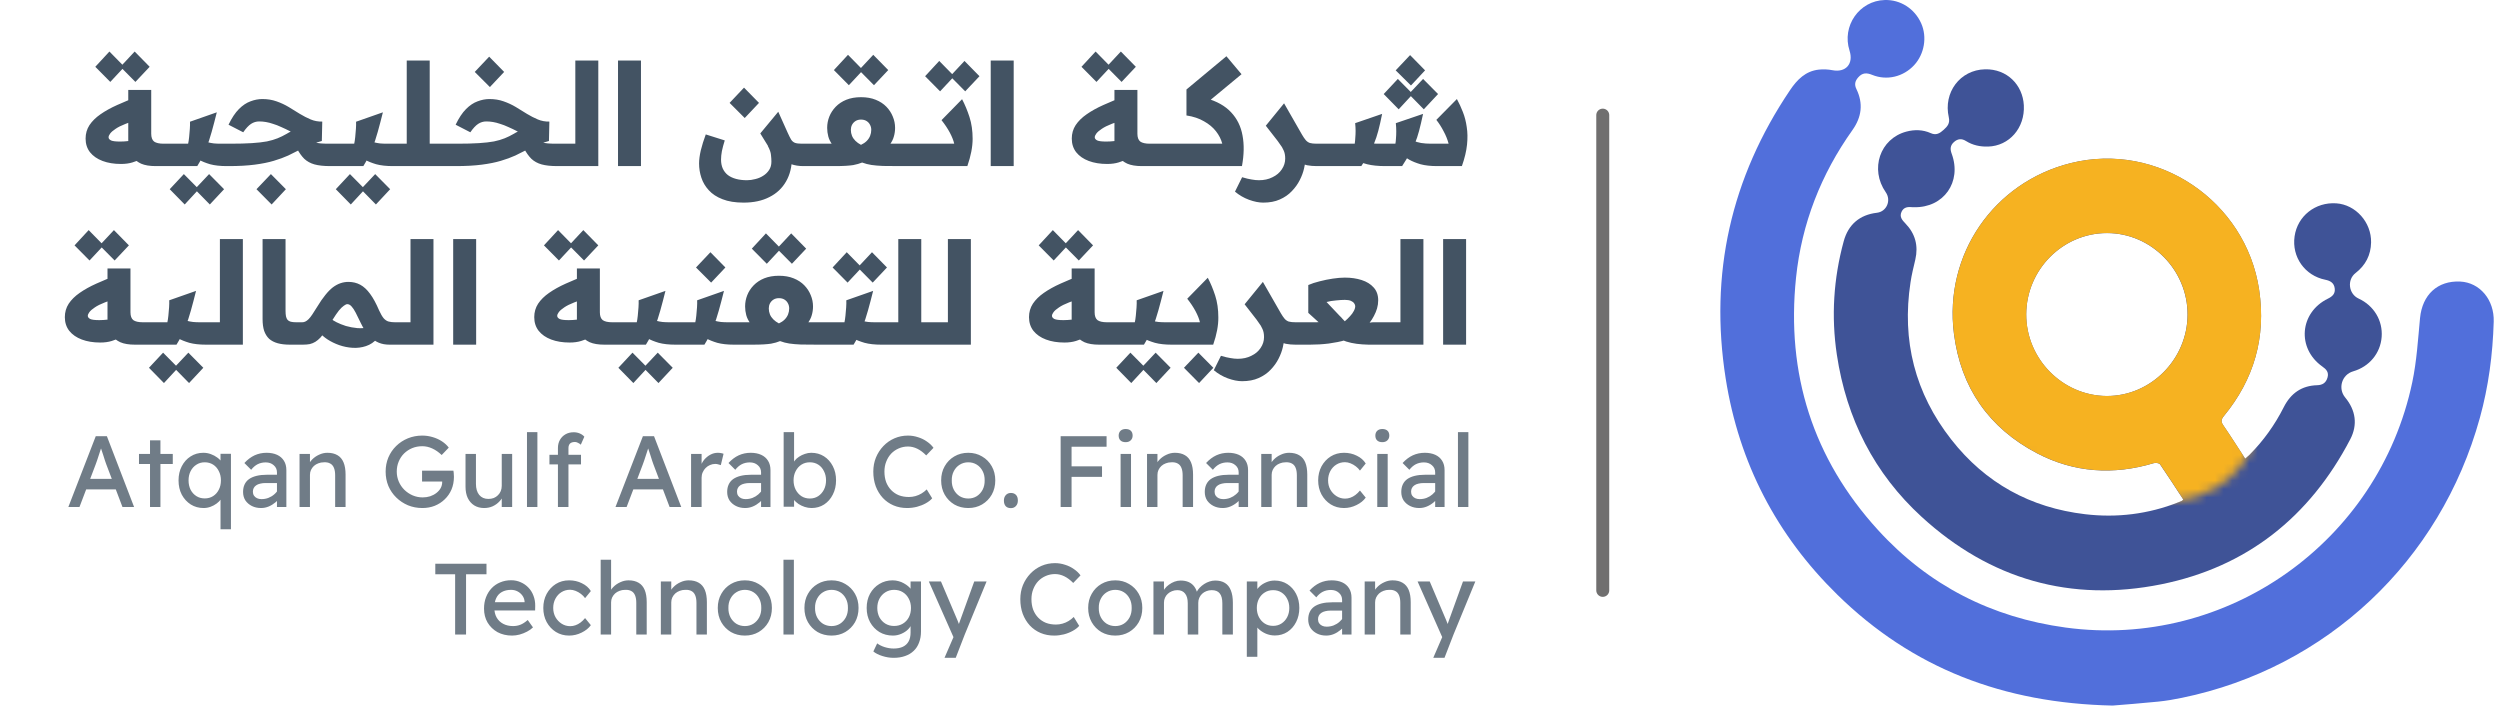 <svg width="294" height="83" viewBox="0 0 294 83" fill="none" xmlns="http://www.w3.org/2000/svg">
<path d="M188.484 13.539V69.428" stroke="#706F6F" stroke-width="1.525" stroke-miterlimit="10" stroke-linecap="round"/>
<path d="M256.736 58.72C255.831 57.336 254.947 55.953 254.016 54.603C253.91 54.455 253.497 54.401 253.278 54.468C248.543 55.892 243.921 55.597 239.539 53.3C233.9 50.338 230.582 45.604 229.777 39.224C228.6 29.922 234.459 21.447 243.516 19.184C253.717 16.632 264.104 23.61 265.673 34.086C266.504 39.654 265.081 44.596 261.53 48.921C261.191 49.331 261.165 49.6 261.464 50.029C262.328 51.285 263.14 52.581 264.031 53.938C264.237 53.757 264.41 53.622 264.556 53.475C266.185 51.822 267.528 49.956 268.572 47.88C269.404 46.242 270.68 45.349 272.509 45.301C273.128 45.281 273.533 45.026 273.713 44.408C273.899 43.777 273.573 43.428 273.108 43.105C270.082 40.963 270.428 36.752 273.766 35.12C274.285 34.865 274.644 34.543 274.564 33.918C274.484 33.267 274.045 33.018 273.453 32.897C271.046 32.414 269.497 30.218 269.843 27.794C270.182 25.409 272.283 23.744 274.75 23.912C277.024 24.066 278.886 26.135 278.84 28.512C278.813 29.996 278.188 31.198 277.018 32.105C275.987 32.897 276.187 34.57 277.377 35.114C279.172 35.94 280.23 37.699 280.083 39.627C279.937 41.547 278.634 43.119 276.732 43.669C275.395 44.052 274.91 45.684 275.794 46.745C277.038 48.25 277.284 49.949 276.386 51.668C271.605 60.822 264.21 66.684 254.162 68.713C243.542 70.855 234.04 68.148 226 60.795C220.414 55.684 217.142 49.244 216.012 41.702C215.34 37.202 215.626 32.763 216.817 28.384C217.355 26.397 218.705 25.255 220.733 25.02C221.87 24.886 222.436 23.569 221.764 22.609C219.869 19.896 221.079 16.303 224.191 15.477C225.149 15.222 226.133 15.242 227.057 15.658C227.702 15.954 228.135 15.665 228.58 15.262C229.019 14.866 229.338 14.503 229.179 13.798C228.514 10.89 230.489 8.217 233.441 8.15C236.021 8.089 237.877 9.977 238.003 12.387C238.143 15.067 236.267 17.169 233.8 17.236C232.863 17.263 231.998 17.082 231.2 16.585C230.688 16.262 230.223 16.309 229.777 16.712C229.345 17.102 229.318 17.538 229.518 18.076C230.741 21.393 228.58 24.449 225.089 24.368C225.042 24.368 224.996 24.368 224.956 24.368C224.417 24.315 223.892 24.315 223.619 24.912C223.347 25.51 223.706 25.893 224.085 26.289C225.235 27.478 225.614 28.895 225.242 30.52C225.036 31.407 224.81 32.3 224.677 33.2C223.626 40.056 225.215 46.255 229.465 51.681C233.474 56.812 238.781 59.714 245.218 60.472C248.975 60.916 252.633 60.459 256.17 59.075C256.317 59.015 256.463 58.961 256.609 58.894C256.649 58.874 256.669 58.827 256.769 58.713L256.736 58.72ZM238.282 36.961C238.269 42.199 242.545 46.544 247.745 46.571C252.925 46.591 257.241 42.259 257.254 37.008C257.268 31.756 252.992 27.417 247.792 27.411C242.585 27.404 238.302 31.702 238.282 36.967V36.961Z" fill="#3F5397"/>
<path d="M248.454 82.975C235.6 82.7 224.9 78.59 216.069 69.933C208.934 62.942 204.505 54.447 202.943 44.528C201.001 32.224 203.554 20.908 210.51 10.599C211.348 9.357 212.332 8.363 213.882 8.188C214.414 8.128 214.972 8.155 215.497 8.256C217.067 8.558 218.004 7.503 217.506 5.952C216.575 3.064 218.65 0.083 221.649 0.002C223.491 -0.052 225.16 1.016 225.931 2.742C226.649 4.354 226.31 6.355 225.1 7.665C223.836 9.028 221.901 9.511 220.172 8.806C219.514 8.538 219.015 8.544 218.53 9.095C218.157 9.518 218.051 9.935 218.31 10.465C219.135 12.164 218.942 13.756 217.845 15.3C214.148 20.498 211.88 26.287 211.215 32.641C210.038 43.957 213.197 53.929 220.844 62.318C226.789 68.845 234.224 72.62 242.928 73.802C261.874 76.374 279.735 63.748 283.685 44.944C284.204 42.479 284.357 39.927 284.596 37.402C284.862 34.662 286.658 32.983 289.318 33.111C291.619 33.218 293.341 35.246 293.261 37.832C293.148 41.66 292.656 45.441 291.632 49.141C286.984 65.998 273.617 78.556 256.607 82.062C255.676 82.257 254.732 82.418 253.787 82.512C251.806 82.713 249.817 82.861 248.434 82.975H248.454Z" fill="#516FDB"/>
<mask id="mask0_3624_75788" style="mask-type:alpha" maskUnits="userSpaceOnUse" x="227" y="12" width="42" height="48">
<path d="M255.371 58.89C261.228 58.352 263.958 54.577 264.592 52.756L268.414 34.926L266.687 12.781H250.536L234.384 20.502L227.172 32.793V41.935L232.048 50.163L240.581 55.547C243.071 56.886 249.515 59.428 255.371 58.89Z" fill="#D9D9D9" stroke="black" stroke-width="0.153"/>
</mask>
<g mask="url(#mask0_3624_75788)">
<path d="M256.744 58.714C255.839 57.33 254.955 55.947 254.024 54.597C253.917 54.449 253.505 54.395 253.286 54.463C248.551 55.886 243.929 55.591 239.547 53.294C233.908 50.332 230.59 45.598 229.785 39.218C228.608 29.916 234.466 21.441 243.524 19.178C253.724 16.626 264.112 23.604 265.681 34.08C266.512 39.648 265.089 44.59 261.538 48.915C261.199 49.325 261.172 49.594 261.472 50.023C262.336 51.279 263.147 52.575 264.038 53.932C264.245 53.751 264.417 53.616 264.564 53.469C266.193 51.817 267.536 49.95 268.58 47.874C269.412 46.236 270.688 45.343 272.517 45.296C273.135 45.276 273.541 45.02 273.721 44.402C273.907 43.771 273.581 43.422 273.115 43.1C270.09 40.957 270.436 36.746 273.774 35.114C274.293 34.859 274.652 34.537 274.572 33.912C274.492 33.261 274.053 33.013 273.461 32.892C271.054 32.408 269.505 30.212 269.85 27.788C270.19 25.404 272.291 23.738 274.758 23.906C277.032 24.06 278.894 26.129 278.848 28.506C278.821 29.99 278.196 31.192 277.026 32.099C275.995 32.892 276.194 34.564 277.385 35.108C279.18 35.934 280.238 37.693 280.091 39.621C279.945 41.541 278.642 43.113 276.74 43.664C275.403 44.047 274.918 45.678 275.802 46.739C277.046 48.244 277.292 49.943 276.394 51.662C271.613 60.816 264.218 66.679 254.17 68.707C243.55 70.849 234.047 68.143 226.008 60.789C220.422 55.678 217.15 49.238 216.02 41.696C215.348 37.196 215.634 32.757 216.824 28.379C217.363 26.391 218.713 25.249 220.741 25.014C221.878 24.88 222.443 23.563 221.772 22.603C219.877 19.89 221.087 16.297 224.199 15.471C225.157 15.216 226.141 15.236 227.065 15.652C227.71 15.948 228.142 15.659 228.588 15.256C229.027 14.86 229.346 14.497 229.186 13.792C228.521 10.884 230.496 8.211 233.449 8.144C236.029 8.084 237.884 9.971 238.011 12.382C238.15 15.061 236.275 17.163 233.808 17.23C232.87 17.257 232.006 17.076 231.208 16.579C230.696 16.257 230.23 16.304 229.785 16.707C229.353 17.096 229.326 17.533 229.526 18.07C230.749 21.387 228.588 24.443 225.097 24.363C225.05 24.363 225.004 24.363 224.964 24.363C224.425 24.309 223.9 24.309 223.627 24.907C223.354 25.504 223.714 25.887 224.093 26.283C225.243 27.472 225.622 28.889 225.25 30.514C225.044 31.401 224.817 32.294 224.684 33.194C223.634 40.051 225.223 46.249 229.472 51.676C233.482 56.806 238.789 59.708 245.226 60.467C248.983 60.91 252.641 60.453 256.178 59.07C256.325 59.009 256.471 58.956 256.617 58.888C256.657 58.868 256.677 58.821 256.777 58.707L256.744 58.714ZM238.29 36.955C238.277 42.193 242.553 46.538 247.753 46.565C252.933 46.585 257.249 42.253 257.262 37.002C257.276 31.75 253 27.412 247.799 27.405C242.593 27.398 238.31 31.696 238.29 36.961V36.955Z" fill="#F6B221"/>
</g>
<path d="M14.227 19.282C13.411 19.282 12.689 19.164 12.063 18.929C11.437 18.694 10.944 18.353 10.586 17.906C10.24 17.458 10.066 16.921 10.066 16.295C10.066 15.713 10.217 15.188 10.519 14.718C10.833 14.248 11.263 13.823 11.811 13.443C12.371 13.051 13.025 12.688 13.774 12.352C14.535 12.005 15.357 11.67 16.241 11.345L16.643 13.996C15.894 14.175 15.268 14.365 14.764 14.567C14.272 14.757 13.881 14.953 13.59 15.154C13.299 15.344 13.086 15.529 12.952 15.708C12.829 15.876 12.768 16.021 12.768 16.144C12.768 16.289 12.863 16.412 13.053 16.513C13.243 16.603 13.601 16.647 14.127 16.647C14.239 16.647 14.401 16.642 14.613 16.631C14.826 16.619 15.072 16.597 15.352 16.563C15.631 16.519 15.928 16.457 16.241 16.379L16.862 18.594C16.414 18.806 15.989 18.974 15.586 19.097C15.195 19.22 14.742 19.282 14.227 19.282ZM18.321 19.533C17.605 19.533 17.029 19.438 16.593 19.248C16.168 19.047 15.844 18.795 15.62 18.493C15.408 18.18 15.262 17.844 15.184 17.486C15.117 17.128 15.083 16.793 15.083 16.48V10.573H17.784V15.725C17.784 16.161 17.896 16.468 18.12 16.647C18.355 16.815 18.73 16.899 19.244 16.899H19.798V19.533H18.321ZM12.969 9.634L11.207 7.855L12.868 6.06L14.63 7.855L12.969 9.634ZM15.922 9.634L14.16 7.855L15.838 6.06L17.6 7.855L15.922 9.634ZM19.792 19.533V16.899H22.124C22.169 16.709 22.208 16.452 22.241 16.127C22.275 15.803 22.303 15.478 22.325 15.154C22.348 14.818 22.353 14.539 22.342 14.315L25.496 13.208C25.295 14.024 25.094 14.79 24.892 15.506C24.702 16.211 24.473 16.893 24.204 17.553C23.947 18.202 23.612 18.862 23.198 19.533H19.792ZM26.671 19.533C25.899 19.533 25.245 19.46 24.708 19.315C24.182 19.159 23.74 18.98 23.382 18.778C23.024 18.566 22.717 18.37 22.459 18.191L23.886 16.53C24.042 16.608 24.227 16.675 24.439 16.731C24.652 16.787 24.887 16.832 25.144 16.865C25.401 16.888 25.67 16.899 25.949 16.899H26.671V19.533ZM19.792 16.899H19.959V19.533H19.792C19.456 19.533 19.288 19.097 19.288 18.224C19.288 17.341 19.456 16.899 19.792 16.899ZM21.721 24.047L19.959 22.251L21.621 20.473L23.382 22.251L21.721 24.047ZM24.674 24.047L22.913 22.251L24.59 20.473L26.352 22.251L24.674 24.047ZM38.821 19.533C38.072 19.533 37.456 19.466 36.975 19.332C36.506 19.198 36.109 18.98 35.784 18.677C35.471 18.364 35.18 17.956 34.912 17.453L36.707 16.614C36.83 16.681 36.964 16.737 37.11 16.782C37.266 16.815 37.468 16.843 37.714 16.865C37.971 16.888 38.295 16.899 38.687 16.899H39.325V19.533H38.821ZM26.674 16.899H26.841V19.533H26.674C26.338 19.533 26.17 19.097 26.17 18.224C26.17 17.341 26.338 16.899 26.674 16.899ZM26.674 19.533V16.899H27.059C28.077 16.899 28.933 16.877 29.627 16.832C30.32 16.787 30.907 16.72 31.388 16.631C31.869 16.53 32.289 16.407 32.647 16.261C33.005 16.116 33.357 15.943 33.704 15.741C33.782 15.697 33.849 15.657 33.905 15.624C33.961 15.59 34.011 15.562 34.056 15.54C34.112 15.506 34.157 15.484 34.19 15.473C33.776 15.26 33.402 15.081 33.066 14.936C32.731 14.779 32.412 14.656 32.11 14.567C31.819 14.466 31.539 14.393 31.271 14.349C31.014 14.304 30.751 14.281 30.482 14.281C30.136 14.281 29.817 14.377 29.526 14.567C29.235 14.757 28.927 15.087 28.603 15.557L26.875 14.667C27.255 13.873 27.663 13.258 28.1 12.822C28.536 12.386 28.989 12.084 29.459 11.916C29.928 11.737 30.393 11.647 30.851 11.647C31.455 11.647 32.009 11.737 32.512 11.916C33.027 12.095 33.508 12.318 33.955 12.587C34.403 12.855 34.839 13.124 35.264 13.392C35.689 13.649 36.114 13.868 36.539 14.047C36.964 14.226 37.417 14.309 37.898 14.298L37.848 16.58C37.557 16.659 37.199 16.776 36.774 16.933C36.349 17.078 35.857 17.296 35.298 17.587C34.85 17.822 34.38 18.057 33.888 18.292C33.396 18.515 32.831 18.722 32.194 18.912C31.556 19.103 30.807 19.254 29.945 19.365C29.084 19.477 28.066 19.533 26.892 19.533H26.674ZM26.674 16.899H26.841V19.533H26.674C26.338 19.533 26.17 19.097 26.17 18.224C26.17 17.341 26.338 16.899 26.674 16.899ZM31.942 24.047L30.163 22.251L31.858 20.473L33.62 22.251L31.942 24.047ZM39.323 19.533V16.899H41.655C41.7 16.709 41.739 16.452 41.773 16.127C41.806 15.803 41.834 15.478 41.856 15.154C41.879 14.818 41.885 14.539 41.873 14.315L45.028 13.208C44.826 14.024 44.625 14.79 44.424 15.506C44.233 16.211 44.004 16.893 43.736 17.553C43.478 18.202 43.143 18.862 42.729 19.533H39.323ZM46.202 19.533C45.43 19.533 44.776 19.46 44.239 19.315C43.713 19.159 43.272 18.98 42.913 18.778C42.556 18.566 42.248 18.37 41.991 18.191L43.417 16.53C43.574 16.608 43.758 16.675 43.971 16.731C44.183 16.787 44.418 16.832 44.675 16.865C44.933 16.888 45.201 16.899 45.481 16.899H46.202V19.533ZM39.323 16.899H39.491V19.533H39.323C38.987 19.533 38.82 19.097 38.82 18.224C38.82 17.341 38.987 16.899 39.323 16.899ZM41.252 24.047L39.491 22.251L41.152 20.473L42.913 22.251L41.252 24.047ZM44.206 24.047L42.444 22.251L44.122 20.473L45.883 22.251L44.206 24.047ZM50.03 16.899H52.044V19.533H50.03V16.899ZM46.205 19.533V16.899H47.832V7.117H50.534V19.533H46.205ZM46.205 16.899H46.373V19.533H46.205C45.869 19.533 45.701 19.097 45.701 18.224C45.701 17.341 45.869 16.899 46.205 16.899ZM52.038 16.899H53.38V19.533H52.038V16.899ZM52.038 16.899H52.206V19.533H52.038C51.702 19.533 51.535 19.097 51.535 18.224C51.535 17.341 51.702 16.899 52.038 16.899ZM65.529 19.533C64.78 19.533 64.165 19.466 63.684 19.332C63.214 19.198 62.817 18.98 62.492 18.677C62.179 18.364 61.888 17.956 61.62 17.453L63.415 16.614C63.538 16.681 63.672 16.737 63.818 16.782C63.974 16.815 64.176 16.843 64.422 16.865C64.679 16.888 65.003 16.899 65.395 16.899H66.032V19.533H65.529ZM53.382 16.899H53.549V19.533H53.382C53.046 19.533 52.878 19.097 52.878 18.224C52.878 17.341 53.046 16.899 53.382 16.899ZM53.382 19.533V16.899H53.767C54.785 16.899 55.641 16.877 56.334 16.832C57.028 16.787 57.615 16.72 58.096 16.631C58.577 16.53 58.997 16.407 59.355 16.261C59.713 16.116 60.065 15.943 60.412 15.741C60.49 15.697 60.557 15.657 60.613 15.624C60.669 15.59 60.719 15.562 60.764 15.54C60.82 15.506 60.865 15.484 60.898 15.473C60.484 15.26 60.11 15.081 59.774 14.936C59.438 14.779 59.12 14.656 58.818 14.567C58.527 14.466 58.247 14.393 57.979 14.349C57.721 14.304 57.459 14.281 57.19 14.281C56.843 14.281 56.525 14.377 56.234 14.567C55.943 14.757 55.635 15.087 55.311 15.557L53.583 14.667C53.963 13.873 54.371 13.258 54.808 12.822C55.244 12.386 55.697 12.084 56.167 11.916C56.636 11.737 57.101 11.647 57.559 11.647C58.163 11.647 58.717 11.737 59.22 11.916C59.735 12.095 60.216 12.318 60.663 12.587C61.111 12.855 61.547 13.124 61.972 13.392C62.397 13.649 62.822 13.868 63.247 14.047C63.672 14.226 64.125 14.309 64.606 14.298L64.556 16.58C64.265 16.659 63.907 16.776 63.482 16.933C63.057 17.078 62.565 17.296 62.006 17.587C61.558 17.822 61.088 18.057 60.596 18.292C60.104 18.515 59.539 18.722 58.902 18.912C58.264 19.103 57.515 19.254 56.653 19.365C55.792 19.477 54.774 19.533 53.6 19.533H53.382ZM53.382 16.899H53.549V19.533H53.382C53.046 19.533 52.878 19.097 52.878 18.224C52.878 17.341 53.046 16.899 53.382 16.899ZM57.61 10.238L55.831 8.459L57.526 6.664L59.288 8.459L57.61 10.238ZM66.031 19.533V16.899H67.658V7.117H70.36V19.533H66.031ZM66.031 16.899H66.199V19.533H66.031C65.695 19.533 65.528 19.097 65.528 18.224C65.528 17.341 65.695 16.899 66.031 16.899ZM72.678 7.117H75.379V19.533H72.678V7.117ZM87.445 23.828C86.461 23.828 85.633 23.694 84.962 23.426C84.291 23.169 83.754 22.816 83.352 22.369C82.949 21.933 82.658 21.44 82.479 20.892C82.3 20.355 82.211 19.802 82.211 19.231C82.211 18.784 82.278 18.269 82.412 17.688C82.557 17.095 82.753 16.468 82.999 15.808L85.231 16.513C85.085 16.972 84.974 17.391 84.895 17.771C84.828 18.141 84.794 18.471 84.794 18.761C84.794 19.164 84.862 19.516 84.996 19.818C85.141 20.132 85.343 20.389 85.6 20.59C85.868 20.792 86.193 20.943 86.573 21.043C86.953 21.144 87.378 21.194 87.848 21.194C88.161 21.194 88.486 21.149 88.821 21.06C89.157 20.982 89.465 20.853 89.744 20.674C90.035 20.495 90.27 20.266 90.449 19.986C90.628 19.718 90.717 19.393 90.717 19.013C90.717 18.778 90.701 18.515 90.667 18.224C90.645 17.934 90.522 17.581 90.298 17.167L92.06 16.026C92.171 16.149 92.311 16.345 92.479 16.614C92.647 16.882 92.798 17.184 92.932 17.52C93.066 17.844 93.133 18.163 93.133 18.476C93.133 19.584 92.904 20.534 92.445 21.328C91.987 22.134 91.332 22.749 90.482 23.174C89.644 23.61 88.631 23.828 87.445 23.828ZM94.459 19.533C93.944 19.533 93.463 19.455 93.016 19.298C92.58 19.142 92.183 18.946 91.825 18.711C91.478 18.476 91.181 18.23 90.936 17.973C90.689 17.704 90.505 17.469 90.382 17.268L89.409 15.691L91.523 13.141L92.63 15.607C92.787 15.954 92.921 16.222 93.033 16.412C93.145 16.591 93.296 16.72 93.486 16.798C93.676 16.865 93.944 16.899 94.291 16.899H94.627V19.533H94.459ZM87.58 13.879L85.801 12.1L87.496 10.305L89.258 12.1L87.58 13.879ZM94.623 16.899H95.966V19.533H94.623V16.899ZM94.623 16.899H94.791V19.533H94.623C94.288 19.533 94.12 19.097 94.12 18.224C94.12 17.341 94.288 16.899 94.623 16.899ZM95.967 19.533V16.899H98.383C98.349 16.91 98.305 16.927 98.249 16.949C98.204 16.972 98.148 16.994 98.081 17.016C98.025 17.028 97.969 17.039 97.913 17.05C97.667 16.726 97.499 16.396 97.41 16.06C97.32 15.725 97.275 15.383 97.275 15.037C97.275 14.578 97.359 14.136 97.527 13.711C97.695 13.286 97.947 12.9 98.282 12.553C98.618 12.207 99.032 11.932 99.524 11.731C100.027 11.53 100.603 11.429 101.252 11.429C101.912 11.429 102.488 11.53 102.98 11.731C103.484 11.932 103.903 12.207 104.239 12.553C104.574 12.9 104.826 13.286 104.994 13.711C105.173 14.136 105.262 14.578 105.262 15.037C105.262 15.395 105.212 15.741 105.111 16.077C105.022 16.401 104.854 16.726 104.608 17.05C104.507 17.028 104.451 17.005 104.44 16.983C104.429 16.96 104.373 16.933 104.272 16.899H106.235V19.533H105.816C105.022 19.533 104.362 19.528 103.836 19.516C103.31 19.494 102.857 19.455 102.477 19.399C102.108 19.343 101.744 19.248 101.386 19.114C101.218 19.17 101.056 19.226 100.9 19.282C100.743 19.326 100.553 19.371 100.329 19.416C100.117 19.449 99.831 19.477 99.474 19.5C99.127 19.522 98.668 19.533 98.098 19.533H95.967ZM101.252 17.033C101.52 16.91 101.744 16.759 101.923 16.58C102.102 16.401 102.236 16.2 102.326 15.976C102.415 15.752 102.46 15.518 102.46 15.271C102.46 15.048 102.41 14.846 102.309 14.667C102.22 14.489 102.085 14.343 101.906 14.231C101.727 14.119 101.509 14.063 101.252 14.063C101.006 14.063 100.793 14.119 100.614 14.231C100.435 14.343 100.296 14.494 100.195 14.684C100.105 14.863 100.061 15.059 100.061 15.271C100.061 15.518 100.105 15.752 100.195 15.976C100.284 16.189 100.419 16.384 100.598 16.563C100.777 16.742 100.995 16.899 101.252 17.033ZM95.967 16.899H96.135V19.533H95.967C95.631 19.533 95.463 19.097 95.463 18.224C95.463 17.341 95.631 16.899 95.967 16.899ZM99.826 10.02L98.064 8.241L99.725 6.446L101.487 8.241L99.826 10.02ZM102.779 10.02L101.017 8.241L102.695 6.446L104.457 8.241L102.779 10.02ZM106.24 16.899H107.583V19.533H106.24V16.899ZM106.24 16.899H106.408V19.533H106.24C105.905 19.533 105.737 19.097 105.737 18.224C105.737 17.341 105.905 16.899 106.24 16.899ZM107.584 16.899H108.926V19.533H107.584V16.899ZM107.584 16.899H107.752V19.533H107.584C107.248 19.533 107.081 19.097 107.081 18.224C107.081 17.341 107.248 16.899 107.584 16.899ZM108.928 19.533V16.899H112.216C112.127 16.508 111.953 16.071 111.696 15.59C111.439 15.109 111.114 14.623 110.723 14.13L113.139 11.664C113.474 12.302 113.765 13.001 114.011 13.761C114.257 14.522 114.381 15.378 114.381 16.328C114.381 17.268 114.174 18.336 113.76 19.533H108.928ZM108.928 16.899H109.095V19.533H108.928C108.592 19.533 108.424 19.097 108.424 18.224C108.424 17.341 108.592 16.899 108.928 16.899ZM110.555 10.741L108.793 8.963L110.454 7.167L112.216 8.963L110.555 10.741ZM113.508 10.741L111.746 8.963L113.424 7.167L115.186 8.963L113.508 10.741ZM116.508 7.117H119.21V19.533H116.508V7.117ZM130.202 19.282C129.386 19.282 128.664 19.164 128.038 18.929C127.411 18.694 126.919 18.353 126.561 17.906C126.215 17.458 126.041 16.921 126.041 16.295C126.041 15.713 126.192 15.188 126.494 14.718C126.807 14.248 127.238 13.823 127.786 13.443C128.345 13.051 129 12.688 129.749 12.352C130.51 12.005 131.332 11.67 132.216 11.345L132.618 13.996C131.869 14.175 131.243 14.365 130.739 14.567C130.247 14.757 129.856 14.953 129.565 15.154C129.274 15.344 129.061 15.529 128.927 15.708C128.804 15.876 128.743 16.021 128.743 16.144C128.743 16.289 128.838 16.412 129.028 16.513C129.218 16.603 129.576 16.647 130.102 16.647C130.213 16.647 130.376 16.642 130.588 16.631C130.801 16.619 131.047 16.597 131.326 16.563C131.606 16.519 131.902 16.457 132.216 16.379L132.836 18.594C132.389 18.806 131.964 18.974 131.561 19.097C131.17 19.22 130.717 19.282 130.202 19.282ZM134.296 19.533C133.58 19.533 133.004 19.438 132.568 19.248C132.143 19.047 131.819 18.795 131.595 18.493C131.382 18.18 131.237 17.844 131.159 17.486C131.092 17.128 131.058 16.793 131.058 16.48V10.573H133.759V15.725C133.759 16.161 133.871 16.468 134.095 16.647C134.33 16.815 134.704 16.899 135.219 16.899H135.773V19.533H134.296ZM128.944 9.634L127.182 7.855L128.843 6.06L130.605 7.855L128.944 9.634ZM131.897 9.634L130.135 7.855L131.813 6.06L133.575 7.855L131.897 9.634ZM135.767 16.899H137.109V19.533H135.767V16.899ZM135.767 16.899H135.934V19.533H135.767C135.431 19.533 135.263 19.097 135.263 18.224C135.263 17.341 135.431 16.899 135.767 16.899ZM137.11 16.899H138.452V19.533H137.11V16.899ZM137.11 16.899H137.278V19.533H137.11C136.775 19.533 136.607 19.097 136.607 18.224C136.607 17.341 136.775 16.899 137.11 16.899ZM139.528 10.523L144.226 6.614L146.004 8.728L141.407 12.537L141.826 11.547C143.101 11.905 144.086 12.458 144.779 13.208C145.484 13.957 145.931 14.869 146.122 15.943C146.323 17.005 146.3 18.202 146.054 19.533H138.454V16.899H143.739C143.605 16.384 143.359 15.898 143.001 15.439C142.643 14.981 142.173 14.589 141.591 14.265C141.021 13.929 140.333 13.7 139.528 13.577V10.523ZM138.454 16.899H138.622V19.533H138.454C138.118 19.533 137.95 19.097 137.95 18.224C137.95 17.341 138.118 16.899 138.454 16.899ZM148.556 23.828C148.053 23.828 147.494 23.717 146.879 23.493C146.275 23.269 145.726 22.95 145.234 22.537L146.073 20.842C146.521 20.976 146.895 21.066 147.197 21.11C147.499 21.166 147.785 21.194 148.053 21.194C148.657 21.194 149.188 21.077 149.647 20.842C150.117 20.618 150.48 20.311 150.738 19.919C151.006 19.528 151.14 19.103 151.14 18.644C151.14 18.264 151.079 17.945 150.956 17.688C150.844 17.419 150.693 17.167 150.503 16.933C150.324 16.686 150.128 16.407 149.915 16.094L153.523 17.839C153.523 17.973 153.523 18.107 153.523 18.241C153.523 18.375 153.523 18.51 153.523 18.644C153.523 18.98 153.467 19.371 153.355 19.818C153.254 20.266 153.087 20.719 152.852 21.177C152.617 21.647 152.304 22.084 151.912 22.486C151.532 22.889 151.062 23.213 150.503 23.459C149.955 23.706 149.306 23.828 148.556 23.828ZM154.848 19.533C154.446 19.533 154.065 19.5 153.707 19.433C153.361 19.354 153.031 19.237 152.717 19.08C152.415 18.924 152.125 18.722 151.845 18.476C151.577 18.23 151.308 17.934 151.04 17.587L148.858 14.785L151.006 12.151L153.12 15.842C153.277 16.11 153.422 16.323 153.556 16.48C153.691 16.636 153.853 16.748 154.043 16.815C154.244 16.871 154.513 16.899 154.848 16.899H155.016V19.533H154.848ZM155.019 16.899H156.362V19.533H155.019V16.899ZM155.019 16.899H155.187V19.533H155.019C154.684 19.533 154.516 19.097 154.516 18.224C154.516 17.341 154.684 16.899 155.019 16.899ZM156.363 16.899H157.705V19.533H156.363V16.899ZM156.363 16.899H156.531V19.533H156.363C156.027 19.533 155.859 19.097 155.859 18.224C155.859 17.341 156.027 16.899 156.363 16.899ZM169.015 19.533C168.243 19.533 167.589 19.46 167.052 19.315C166.526 19.159 166.084 18.98 165.727 18.778C165.369 18.566 165.061 18.37 164.804 18.191L166.297 16.58C166.498 16.67 166.772 16.748 167.119 16.815C167.477 16.871 167.869 16.899 168.294 16.899H170.357C170.223 16.396 170.027 15.909 169.77 15.439C169.524 14.958 169.239 14.511 168.914 14.097L171.331 11.647C171.588 12.117 171.823 12.626 172.035 13.174C172.248 13.711 172.399 14.298 172.488 14.936C172.589 15.562 172.6 16.256 172.522 17.016C172.444 17.777 172.242 18.616 171.918 19.533H169.015ZM157.706 19.533V16.899H159.317C159.351 16.664 159.373 16.424 159.384 16.177C159.407 15.931 159.418 15.669 159.418 15.389C159.418 15.109 159.401 14.807 159.367 14.483L162.539 13.392C162.382 14.175 162.231 14.841 162.086 15.389C161.94 15.937 161.778 16.424 161.599 16.849C161.431 17.274 161.224 17.693 160.978 18.107C160.743 18.521 160.447 18.996 160.089 19.533H157.706ZM162.908 19.533C162.069 19.533 161.359 19.46 160.777 19.315C160.195 19.159 159.731 18.985 159.384 18.795C159.049 18.594 158.814 18.431 158.68 18.308L159.67 16.345C159.949 16.524 160.296 16.664 160.71 16.765C161.124 16.854 161.577 16.899 162.069 16.899H164.099C164.133 16.731 164.155 16.524 164.166 16.278C164.189 16.021 164.2 15.741 164.2 15.439C164.2 15.126 164.183 14.807 164.149 14.483L167.354 13.392C167.186 14.175 167.03 14.841 166.884 15.389C166.739 15.937 166.577 16.424 166.398 16.849C166.219 17.274 166.006 17.693 165.76 18.107C165.525 18.521 165.234 18.996 164.888 19.533H162.908ZM157.706 16.899H157.874V19.533H157.706C157.371 19.533 157.203 19.097 157.203 18.224C157.203 17.341 157.371 16.899 157.706 16.899ZM165.928 10.053L164.133 8.275L165.827 6.48L167.589 8.275L165.928 10.053ZM164.485 12.855L162.723 11.06L164.384 9.282L166.146 11.06L164.485 12.855ZM167.438 12.855L165.676 11.06L167.354 9.282L169.116 11.06L167.438 12.855ZM11.786 40.282C10.969 40.282 10.248 40.164 9.622 39.929C8.995 39.694 8.503 39.353 8.145 38.906C7.798 38.458 7.625 37.921 7.625 37.295C7.625 36.713 7.776 36.188 8.078 35.718C8.391 35.248 8.822 34.823 9.37 34.443C9.929 34.051 10.584 33.688 11.333 33.352C12.094 33.005 12.916 32.67 13.799 32.345L14.202 34.996C13.453 35.175 12.826 35.365 12.323 35.567C11.831 35.757 11.439 35.953 11.148 36.154C10.858 36.344 10.645 36.529 10.511 36.708C10.388 36.876 10.326 37.021 10.326 37.144C10.326 37.289 10.421 37.412 10.611 37.513C10.802 37.603 11.16 37.647 11.685 37.647C11.797 37.647 11.959 37.642 12.172 37.63C12.384 37.619 12.63 37.597 12.91 37.563C13.19 37.519 13.486 37.457 13.799 37.379L14.42 39.594C13.973 39.806 13.548 39.974 13.145 40.097C12.754 40.22 12.3 40.282 11.786 40.282ZM15.88 40.533C15.164 40.533 14.588 40.438 14.152 40.248C13.727 40.047 13.402 39.795 13.179 39.493C12.966 39.18 12.821 38.844 12.742 38.486C12.675 38.128 12.642 37.793 12.642 37.48V31.573H15.343V36.724C15.343 37.161 15.455 37.468 15.679 37.647C15.914 37.815 16.288 37.899 16.803 37.899H17.356V40.533H15.88ZM10.528 30.634L8.766 28.855L10.427 27.06L12.189 28.855L10.528 30.634ZM13.481 30.634L11.719 28.855L13.397 27.06L15.159 28.855L13.481 30.634ZM17.35 40.533V37.899H19.683C19.727 37.709 19.766 37.452 19.8 37.127C19.834 36.803 19.861 36.478 19.884 36.154C19.906 35.818 19.912 35.539 19.901 35.315L23.055 34.208C22.854 35.024 22.652 35.791 22.451 36.506C22.261 37.211 22.032 37.893 21.763 38.553C21.506 39.202 21.17 39.862 20.756 40.533H17.35ZM24.23 40.533C23.458 40.533 22.803 40.461 22.266 40.315C21.741 40.158 21.299 39.98 20.941 39.778C20.583 39.566 20.275 39.37 20.018 39.191L21.444 37.53C21.601 37.608 21.785 37.675 21.998 37.731C22.21 37.787 22.445 37.832 22.703 37.865C22.96 37.888 23.228 37.899 23.508 37.899H24.23V40.533ZM17.35 37.899H17.518V40.533H17.35C17.015 40.533 16.847 40.097 16.847 39.224C16.847 38.341 17.015 37.899 17.35 37.899ZM19.28 45.047L17.518 43.251L19.179 41.473L20.941 43.251L19.28 45.047ZM22.233 45.047L20.471 43.251L22.149 41.473L23.911 43.251L22.233 45.047ZM24.232 40.533V37.899H25.86V28.117H28.561V40.533H24.232ZM24.232 37.899H24.4V40.533H24.232C23.896 40.533 23.729 40.097 23.729 39.224C23.729 38.341 23.896 37.899 24.232 37.899ZM34.1 40.533C33.541 40.533 33.06 40.477 32.657 40.365C32.255 40.254 31.919 40.08 31.651 39.845C31.393 39.599 31.198 39.286 31.063 38.906C30.94 38.525 30.879 38.067 30.879 37.53V28.117H33.58V36.557C33.58 36.803 33.597 37.015 33.63 37.194C33.664 37.362 33.726 37.502 33.815 37.614C33.905 37.714 34.028 37.787 34.184 37.832C34.352 37.877 34.57 37.899 34.839 37.899H35.493V40.533H34.1ZM35.489 40.533V37.899H35.539C35.673 37.899 35.796 37.871 35.908 37.815C36.031 37.759 36.16 37.664 36.294 37.53C36.428 37.396 36.574 37.211 36.73 36.976C36.898 36.73 37.094 36.422 37.318 36.053C37.642 35.516 37.955 35.063 38.257 34.694C38.559 34.314 38.856 34.012 39.147 33.788C39.449 33.565 39.751 33.402 40.053 33.302C40.355 33.201 40.662 33.151 40.975 33.151C41.49 33.151 41.954 33.263 42.368 33.486C42.782 33.71 43.168 34.068 43.526 34.56C43.884 35.041 44.236 35.69 44.583 36.506C44.773 36.92 44.952 37.228 45.12 37.429C45.299 37.63 45.494 37.759 45.707 37.815C45.919 37.871 46.171 37.899 46.462 37.899H46.647V40.533H45.808C45.327 40.533 44.901 40.455 44.532 40.298C44.174 40.142 43.861 39.935 43.593 39.678C43.324 39.409 43.089 39.124 42.888 38.822C42.698 38.52 42.536 38.223 42.401 37.932C42.189 37.485 41.999 37.099 41.831 36.775C41.663 36.45 41.501 36.204 41.344 36.037C41.188 35.858 41.02 35.768 40.841 35.768C40.74 35.768 40.606 35.83 40.438 35.953C40.271 36.065 40.075 36.255 39.851 36.523C39.639 36.792 39.387 37.161 39.096 37.63C38.805 38.111 38.548 38.52 38.324 38.855C38.101 39.191 37.888 39.471 37.687 39.694C37.485 39.907 37.284 40.075 37.083 40.198C36.881 40.321 36.663 40.41 36.428 40.466C36.194 40.511 35.919 40.533 35.606 40.533H35.489ZM44.398 39.778C44.007 40.226 43.554 40.533 43.039 40.701C42.536 40.869 42.01 40.936 41.462 40.902C40.925 40.869 40.399 40.763 39.885 40.584C39.381 40.405 38.923 40.181 38.509 39.912C38.106 39.644 37.787 39.364 37.553 39.074L38.912 37.48C39.057 37.603 39.281 37.742 39.583 37.899C39.896 38.056 40.26 38.201 40.673 38.335C41.098 38.458 41.551 38.542 42.032 38.587C42.513 38.62 43 38.581 43.492 38.469L44.398 39.778ZM35.489 37.899H35.657V40.533H35.489C35.153 40.533 34.985 40.097 34.985 39.224C34.985 38.341 35.153 37.899 35.489 37.899ZM46.647 40.533V37.899H48.275V28.117H50.976V40.533H46.647ZM46.647 37.899H46.815V40.533H46.647C46.312 40.533 46.144 40.097 46.144 39.224C46.144 38.341 46.312 37.899 46.647 37.899ZM53.294 28.117H55.995V40.533H53.294V28.117ZM66.988 40.282C66.171 40.282 65.45 40.164 64.823 39.929C64.197 39.694 63.705 39.353 63.347 38.906C63 38.458 62.827 37.921 62.827 37.295C62.827 36.713 62.978 36.188 63.28 35.718C63.593 35.248 64.024 34.823 64.572 34.443C65.131 34.051 65.785 33.688 66.535 33.352C67.296 33.005 68.118 32.67 69.001 32.345L69.404 34.996C68.655 35.175 68.028 35.365 67.525 35.567C67.033 35.757 66.641 35.953 66.35 36.154C66.059 36.344 65.847 36.529 65.713 36.708C65.59 36.876 65.528 37.021 65.528 37.144C65.528 37.289 65.623 37.412 65.813 37.513C66.004 37.603 66.362 37.647 66.887 37.647C66.999 37.647 67.161 37.642 67.374 37.63C67.586 37.619 67.832 37.597 68.112 37.563C68.392 37.519 68.688 37.457 69.001 37.379L69.622 39.594C69.175 39.806 68.75 39.974 68.347 40.097C67.956 40.22 67.502 40.282 66.988 40.282ZM71.082 40.533C70.366 40.533 69.79 40.438 69.354 40.248C68.929 40.047 68.604 39.795 68.38 39.493C68.168 39.18 68.023 38.844 67.944 38.486C67.877 38.128 67.844 37.793 67.844 37.48V31.573H70.545V36.724C70.545 37.161 70.657 37.468 70.88 37.647C71.115 37.815 71.49 37.899 72.005 37.899H72.558V40.533H71.082ZM65.73 30.634L63.968 28.855L65.629 27.06L67.391 28.855L65.73 30.634ZM68.683 30.634L66.921 28.855L68.599 27.06L70.36 28.855L68.683 30.634ZM72.552 40.533V37.899H74.884C74.929 37.709 74.968 37.452 75.002 37.127C75.035 36.803 75.063 36.478 75.086 36.154C75.108 35.818 75.114 35.539 75.103 35.315L78.257 34.208C78.056 35.024 77.854 35.791 77.653 36.506C77.463 37.211 77.233 37.893 76.965 38.553C76.708 39.202 76.372 39.862 75.958 40.533H72.552ZM79.431 40.533C78.66 40.533 78.005 40.461 77.468 40.315C76.943 40.158 76.501 39.98 76.143 39.778C75.785 39.566 75.477 39.37 75.22 39.191L76.646 37.53C76.803 37.608 76.987 37.675 77.2 37.731C77.412 37.787 77.647 37.832 77.905 37.865C78.162 37.888 78.43 37.899 78.71 37.899H79.431V40.533ZM72.552 37.899H72.72V40.533H72.552C72.217 40.533 72.049 40.097 72.049 39.224C72.049 38.341 72.217 37.899 72.552 37.899ZM74.482 45.047L72.72 43.251L74.381 41.473L76.143 43.251L74.482 45.047ZM77.435 45.047L75.673 43.251L77.351 41.473L79.113 43.251L77.435 45.047ZM79.434 40.533V37.899H81.766C81.811 37.709 81.85 37.452 81.884 37.127C81.917 36.803 81.945 36.478 81.968 36.154C81.99 35.818 81.996 35.539 81.984 35.315L85.139 34.208C84.937 35.024 84.736 35.791 84.535 36.506C84.344 37.211 84.115 37.893 83.847 38.553C83.59 39.202 83.254 39.862 82.84 40.533H79.434ZM86.313 40.533C85.541 40.533 84.887 40.461 84.35 40.315C83.824 40.158 83.383 39.98 83.025 39.778C82.667 39.566 82.359 39.37 82.102 39.191L83.528 37.53C83.685 37.608 83.869 37.675 84.082 37.731C84.294 37.787 84.529 37.832 84.786 37.865C85.044 37.888 85.312 37.899 85.592 37.899H86.313V40.533ZM79.434 37.899H79.602V40.533H79.434C79.099 40.533 78.931 40.097 78.931 39.224C78.931 38.341 79.099 37.899 79.434 37.899ZM83.629 33.235L81.85 31.456L83.545 29.661L85.306 31.456L83.629 33.235ZM86.316 40.533V37.899H88.732C88.698 37.91 88.654 37.927 88.598 37.949C88.553 37.972 88.497 37.994 88.43 38.016C88.374 38.028 88.318 38.039 88.262 38.05C88.016 37.726 87.848 37.396 87.759 37.06C87.669 36.724 87.625 36.383 87.625 36.037C87.625 35.578 87.709 35.136 87.876 34.711C88.044 34.286 88.296 33.9 88.631 33.553C88.967 33.207 89.381 32.932 89.873 32.731C90.376 32.53 90.952 32.429 91.601 32.429C92.261 32.429 92.837 32.53 93.329 32.731C93.833 32.932 94.252 33.207 94.588 33.553C94.923 33.9 95.175 34.286 95.343 34.711C95.522 35.136 95.611 35.578 95.611 36.037C95.611 36.395 95.561 36.741 95.46 37.077C95.371 37.401 95.203 37.726 94.957 38.05C94.856 38.028 94.8 38.005 94.789 37.983C94.778 37.961 94.722 37.932 94.621 37.899H96.584V40.533H96.165C95.371 40.533 94.711 40.528 94.185 40.516C93.659 40.494 93.206 40.455 92.826 40.399C92.457 40.343 92.093 40.248 91.735 40.114C91.567 40.17 91.405 40.226 91.249 40.282C91.092 40.326 90.902 40.371 90.678 40.416C90.466 40.449 90.18 40.477 89.823 40.5C89.476 40.522 89.017 40.533 88.447 40.533H86.316ZM91.601 38.033C91.87 37.91 92.093 37.759 92.272 37.58C92.451 37.401 92.585 37.2 92.675 36.976C92.764 36.752 92.809 36.517 92.809 36.272C92.809 36.048 92.759 35.846 92.658 35.667C92.569 35.489 92.434 35.343 92.255 35.231C92.076 35.119 91.858 35.063 91.601 35.063C91.355 35.063 91.142 35.119 90.963 35.231C90.784 35.343 90.645 35.494 90.544 35.684C90.454 35.863 90.41 36.059 90.41 36.272C90.41 36.517 90.454 36.752 90.544 36.976C90.633 37.189 90.768 37.384 90.947 37.563C91.126 37.742 91.344 37.899 91.601 38.033ZM86.316 37.899H86.484V40.533H86.316C85.98 40.533 85.812 40.097 85.812 39.224C85.812 38.341 85.98 37.899 86.316 37.899ZM90.175 31.02L88.413 29.241L90.074 27.446L91.836 29.241L90.175 31.02ZM93.128 31.02L91.366 29.241L93.044 27.446L94.806 29.241L93.128 31.02ZM96.589 40.533V37.899H99.308C99.352 37.709 99.391 37.452 99.425 37.127C99.459 36.803 99.487 36.478 99.509 36.154C99.531 35.818 99.537 35.539 99.526 35.315L102.68 34.208C102.479 35.024 102.277 35.791 102.076 36.506C101.886 37.211 101.657 37.893 101.388 38.553C101.131 39.202 100.795 39.862 100.381 40.533H96.589ZM103.636 40.533C102.865 40.533 102.21 40.461 101.673 40.315C101.136 40.158 100.689 39.98 100.331 39.778C99.984 39.566 99.682 39.37 99.425 39.191L100.818 37.53C100.985 37.608 101.176 37.675 101.388 37.731C101.601 37.787 101.835 37.832 102.093 37.865C102.35 37.888 102.624 37.899 102.915 37.899H104.006V40.533H103.636ZM96.589 37.899H96.757V40.533H96.589C96.254 40.533 96.086 40.097 96.086 39.224C96.086 38.341 96.254 37.899 96.589 37.899ZM99.677 33.235L97.915 31.456L99.576 29.661L101.338 31.456L99.677 33.235ZM102.63 33.235L100.868 31.456L102.546 29.661L104.308 31.456L102.63 33.235ZM107.837 37.899H109.851V40.533H107.837V37.899ZM104.012 40.533V37.899H105.639V28.117H108.341V40.533H104.012ZM104.012 37.899H104.18V40.533H104.012C103.676 40.533 103.509 40.097 103.509 39.224C103.509 38.341 103.676 37.899 104.012 37.899ZM109.845 40.533V37.899H111.473V28.117H114.174V40.533H109.845ZM109.845 37.899H110.013V40.533H109.845C109.509 40.533 109.342 40.097 109.342 39.224C109.342 38.341 109.509 37.899 109.845 37.899ZM125.172 40.282C124.355 40.282 123.634 40.164 123.008 39.929C122.381 39.694 121.889 39.353 121.531 38.906C121.184 38.458 121.011 37.921 121.011 37.295C121.011 36.713 121.162 36.188 121.464 35.718C121.777 35.248 122.208 34.823 122.756 34.443C123.315 34.051 123.97 33.688 124.719 33.352C125.48 33.005 126.302 32.67 127.185 32.345L127.588 34.996C126.839 35.175 126.212 35.365 125.709 35.567C125.217 35.757 124.825 35.953 124.534 36.154C124.244 36.344 124.031 36.529 123.897 36.708C123.774 36.876 123.712 37.021 123.712 37.144C123.712 37.289 123.807 37.412 123.997 37.513C124.188 37.603 124.546 37.647 125.071 37.647C125.183 37.647 125.345 37.642 125.558 37.63C125.77 37.619 126.016 37.597 126.296 37.563C126.576 37.519 126.872 37.457 127.185 37.379L127.806 39.594C127.359 39.806 126.934 39.974 126.531 40.097C126.14 40.22 125.687 40.282 125.172 40.282ZM129.266 40.533C128.55 40.533 127.974 40.438 127.538 40.248C127.113 40.047 126.788 39.795 126.565 39.493C126.352 39.18 126.207 38.844 126.128 38.486C126.061 38.128 126.028 37.793 126.028 37.48V31.573H128.729V36.724C128.729 37.161 128.841 37.468 129.065 37.647C129.299 37.815 129.674 37.899 130.189 37.899H130.742V40.533H129.266ZM123.914 30.634L122.152 28.855L123.813 27.06L125.575 28.855L123.914 30.634ZM126.867 30.634L125.105 28.855L126.783 27.06L128.544 28.855L126.867 30.634ZM130.736 40.533V37.899H133.454C133.499 37.709 133.538 37.452 133.572 37.127C133.605 36.803 133.633 36.478 133.656 36.154C133.678 35.818 133.684 35.539 133.673 35.315L136.827 34.208C136.626 35.024 136.424 35.791 136.223 36.506C136.033 37.211 135.803 37.893 135.535 38.553C135.278 39.202 134.942 39.862 134.528 40.533H130.736ZM137.783 40.533C137.011 40.533 136.357 40.461 135.82 40.315C135.283 40.158 134.836 39.98 134.478 39.778C134.131 39.566 133.829 39.37 133.572 39.191L134.964 37.53C135.132 37.608 135.322 37.675 135.535 37.731C135.747 37.787 135.982 37.832 136.24 37.865C136.497 37.888 136.771 37.899 137.062 37.899H138.152V40.533H137.783ZM130.736 37.899H130.904V40.533H130.736C130.401 40.533 130.233 40.097 130.233 39.224C130.233 38.341 130.401 37.899 130.736 37.899ZM133.035 45.047L131.273 43.251L132.934 41.473L134.696 43.251L133.035 45.047ZM135.988 45.047L134.226 43.251L135.904 41.473L137.666 43.251L135.988 45.047ZM138.159 40.533V37.899H141.112C141.022 37.508 140.849 37.071 140.592 36.59C140.334 36.109 140.01 35.623 139.619 35.13L142.035 32.664C142.37 33.302 142.661 34.001 142.907 34.761C143.153 35.522 143.276 36.378 143.276 37.328C143.287 38.268 143.086 39.336 142.672 40.533H138.159ZM138.159 37.899H138.327V40.533H138.159C137.823 40.533 137.655 40.097 137.655 39.224C137.655 38.341 137.823 37.899 138.159 37.899ZM141.011 45.047L139.233 43.251L140.927 41.473L142.689 43.251L141.011 45.047ZM146.066 44.828C145.562 44.828 145.003 44.717 144.388 44.493C143.784 44.269 143.236 43.95 142.744 43.537L143.583 41.842C144.03 41.976 144.405 42.066 144.707 42.11C145.009 42.166 145.294 42.194 145.562 42.194C146.166 42.194 146.698 42.077 147.156 41.842C147.626 41.618 147.99 41.311 148.247 40.919C148.515 40.528 148.65 40.103 148.65 39.644C148.65 39.264 148.588 38.945 148.465 38.688C148.353 38.419 148.202 38.167 148.012 37.932C147.833 37.687 147.637 37.407 147.425 37.094L151.032 38.839C151.032 38.973 151.032 39.107 151.032 39.241C151.032 39.376 151.032 39.51 151.032 39.644C151.032 39.98 150.976 40.371 150.864 40.818C150.764 41.266 150.596 41.719 150.361 42.178C150.126 42.647 149.813 43.084 149.422 43.486C149.041 43.889 148.571 44.213 148.012 44.459C147.464 44.706 146.815 44.828 146.066 44.828ZM152.358 40.533C151.955 40.533 151.575 40.5 151.217 40.432C150.87 40.354 150.54 40.237 150.227 40.08C149.925 39.924 149.634 39.722 149.354 39.476C149.086 39.23 148.817 38.934 148.549 38.587L146.368 35.785L148.515 33.151L150.63 36.842C150.786 37.11 150.932 37.323 151.066 37.48C151.2 37.636 151.362 37.748 151.552 37.815C151.754 37.871 152.022 37.899 152.358 37.899H152.526V40.533H152.358ZM162.646 40.533C162.02 40.533 161.455 40.533 160.951 40.533C160.448 40.522 159.978 40.489 159.542 40.432C159.117 40.377 158.709 40.287 158.317 40.164C157.926 40.03 157.529 39.84 157.126 39.594C156.734 39.347 156.315 39.023 155.868 38.62L153.854 36.792V33.52C154.234 33.352 154.676 33.207 155.18 33.084C155.694 32.949 156.214 32.843 156.74 32.765C157.266 32.687 157.736 32.647 158.149 32.647C158.877 32.647 159.536 32.742 160.129 32.932C160.722 33.123 161.192 33.413 161.539 33.805C161.897 34.197 162.076 34.7 162.076 35.315C162.076 35.639 162.031 35.958 161.941 36.272C161.852 36.574 161.729 36.87 161.572 37.161C161.427 37.44 161.259 37.703 161.069 37.949C161.136 37.927 161.203 37.916 161.27 37.916C161.337 37.905 161.399 37.899 161.455 37.899H163.066V40.533H162.646ZM152.529 40.533V37.899H154.676C155.012 37.899 155.286 37.893 155.498 37.882C155.722 37.86 155.94 37.832 156.153 37.798C156.377 37.754 156.656 37.703 156.992 37.647L158.233 39.996C157.663 40.164 157.009 40.298 156.27 40.399C155.543 40.489 154.799 40.533 154.039 40.533H152.529ZM158.149 37.782C158.384 37.58 158.591 37.379 158.77 37.178C158.96 36.976 159.106 36.775 159.207 36.574C159.318 36.372 159.374 36.182 159.374 36.003C159.374 35.902 159.335 35.796 159.257 35.684C159.179 35.561 159.05 35.461 158.871 35.382C158.692 35.304 158.451 35.265 158.149 35.265C157.87 35.265 157.523 35.287 157.109 35.332C156.695 35.365 156.326 35.427 156.002 35.516L157.545 37.144C157.668 37.256 157.775 37.368 157.864 37.48C157.965 37.591 158.06 37.692 158.149 37.782ZM152.529 37.899H152.696V40.533H152.529C152.193 40.533 152.025 40.097 152.025 39.224C152.025 38.341 152.193 37.899 152.529 37.899ZM163.064 40.533V37.899H164.692V28.117H167.393V40.533H163.064ZM163.064 37.899H163.232V40.533H163.064C162.729 40.533 162.561 40.097 162.561 39.224C162.561 38.341 162.729 37.899 163.064 37.899ZM169.711 28.117H172.413V40.533H169.711V28.117Z" fill="#435363"/>
<path d="M8.037 59.625L11.261 51.297H12.57L15.77 59.625H14.402L12.498 54.604C12.475 54.549 12.427 54.414 12.356 54.2C12.292 53.986 12.217 53.748 12.13 53.486C12.042 53.224 11.963 52.986 11.892 52.772C11.82 52.55 11.773 52.407 11.749 52.344L12.023 52.332C11.975 52.467 11.915 52.637 11.844 52.843C11.781 53.05 11.709 53.268 11.63 53.498C11.559 53.728 11.487 53.946 11.416 54.152C11.344 54.35 11.285 54.517 11.237 54.652L9.346 59.625H8.037ZM9.465 57.555L9.94 56.318H13.724L14.271 57.555H9.465ZM17.642 59.625V51.785H18.867V59.625H17.642ZM16.345 54.569V53.379H20.319V54.569H16.345ZM25.933 62.242V58.138H26.171C26.171 58.328 26.108 58.519 25.981 58.709C25.854 58.891 25.683 59.062 25.469 59.221C25.255 59.379 25.017 59.506 24.755 59.601C24.494 59.696 24.224 59.744 23.946 59.744C23.383 59.744 22.88 59.605 22.435 59.328C21.991 59.042 21.638 58.657 21.377 58.173C21.123 57.682 20.996 57.123 20.996 56.496C20.996 55.869 21.123 55.314 21.377 54.83C21.63 54.339 21.975 53.954 22.412 53.676C22.856 53.391 23.355 53.248 23.911 53.248C24.22 53.248 24.514 53.3 24.791 53.403C25.077 53.506 25.33 53.641 25.552 53.807C25.782 53.974 25.961 54.16 26.088 54.366C26.223 54.565 26.29 54.767 26.29 54.973L25.933 54.997V53.367H27.159V62.242H25.933ZM24.077 58.614C24.45 58.614 24.779 58.523 25.065 58.34C25.35 58.158 25.572 57.908 25.731 57.59C25.898 57.273 25.981 56.908 25.981 56.496C25.981 56.084 25.898 55.719 25.731 55.401C25.572 55.076 25.35 54.822 25.065 54.64C24.779 54.458 24.45 54.366 24.077 54.366C23.704 54.366 23.375 54.462 23.09 54.652C22.804 54.834 22.578 55.088 22.412 55.413C22.253 55.731 22.174 56.091 22.174 56.496C22.174 56.901 22.253 57.265 22.412 57.59C22.578 57.908 22.804 58.158 23.09 58.34C23.375 58.523 23.704 58.614 24.077 58.614ZM32.571 59.625V55.556C32.571 55.207 32.444 54.925 32.19 54.711C31.944 54.489 31.631 54.378 31.25 54.378C30.901 54.378 30.584 54.45 30.298 54.592C30.021 54.735 29.767 54.953 29.537 55.247L28.74 54.45C29.112 54.045 29.513 53.744 29.941 53.545C30.378 53.347 30.846 53.248 31.345 53.248C31.821 53.248 32.233 53.327 32.583 53.486C32.931 53.645 33.201 53.879 33.392 54.188C33.582 54.489 33.677 54.858 33.677 55.294V59.625H32.571ZM30.703 59.744C30.298 59.744 29.937 59.665 29.62 59.506C29.303 59.347 29.049 59.129 28.859 58.852C28.676 58.566 28.585 58.233 28.585 57.852C28.585 57.519 28.645 57.226 28.763 56.972C28.882 56.718 29.057 56.508 29.287 56.341C29.525 56.175 29.818 56.048 30.167 55.961C30.524 55.873 30.933 55.83 31.393 55.83H33.13L33.023 56.805H31.238C31 56.805 30.786 56.829 30.596 56.877C30.413 56.916 30.255 56.984 30.12 57.079C29.993 57.166 29.898 57.273 29.834 57.4C29.771 57.519 29.739 57.662 29.739 57.828C29.739 58.003 29.783 58.158 29.87 58.292C29.957 58.419 30.076 58.519 30.227 58.59C30.378 58.661 30.552 58.697 30.75 58.697C31.036 58.697 31.305 58.649 31.559 58.554C31.821 58.451 32.051 58.312 32.249 58.138C32.456 57.963 32.614 57.769 32.725 57.555L33.011 58.352C32.844 58.63 32.638 58.871 32.392 59.078C32.146 59.284 31.881 59.447 31.595 59.566C31.309 59.684 31.012 59.744 30.703 59.744ZM35.226 59.625V53.379H36.451V54.664L36.237 54.806C36.316 54.529 36.471 54.275 36.701 54.045C36.931 53.807 37.205 53.617 37.522 53.474C37.839 53.323 38.165 53.248 38.498 53.248C38.974 53.248 39.37 53.343 39.688 53.533C40.005 53.716 40.243 53.998 40.401 54.378C40.56 54.759 40.639 55.239 40.639 55.818V59.625H39.414V55.901C39.414 55.544 39.366 55.251 39.271 55.021C39.176 54.783 39.029 54.612 38.831 54.509C38.633 54.398 38.387 54.35 38.093 54.366C37.855 54.366 37.637 54.406 37.439 54.485C37.241 54.557 37.066 54.66 36.915 54.795C36.773 54.929 36.658 55.088 36.57 55.27C36.491 55.445 36.451 55.635 36.451 55.842V59.625H35.845C35.742 59.625 35.638 59.625 35.535 59.625C35.432 59.625 35.329 59.625 35.226 59.625ZM49.669 59.744C49.067 59.744 48.504 59.637 47.98 59.423C47.456 59.201 46.996 58.895 46.6 58.507C46.203 58.118 45.894 57.666 45.672 57.15C45.458 56.627 45.351 56.064 45.351 55.461C45.351 54.866 45.458 54.311 45.672 53.795C45.894 53.28 46.199 52.831 46.588 52.451C46.985 52.062 47.445 51.761 47.968 51.547C48.492 51.333 49.055 51.225 49.658 51.225C50.078 51.225 50.486 51.285 50.883 51.404C51.288 51.523 51.652 51.689 51.978 51.904C52.303 52.118 52.569 52.364 52.775 52.641L51.942 53.51C51.585 53.169 51.212 52.911 50.824 52.736C50.443 52.562 50.054 52.475 49.658 52.475C49.229 52.475 48.833 52.55 48.468 52.701C48.111 52.851 47.794 53.062 47.516 53.331C47.246 53.601 47.036 53.918 46.886 54.283C46.735 54.64 46.659 55.033 46.659 55.461C46.659 55.873 46.739 56.266 46.897 56.639C47.056 57.004 47.274 57.325 47.552 57.602C47.837 57.88 48.163 58.098 48.527 58.257C48.9 58.415 49.293 58.495 49.705 58.495C50.014 58.495 50.308 58.451 50.586 58.364C50.863 58.269 51.109 58.138 51.323 57.971C51.537 57.805 51.704 57.614 51.823 57.4C51.942 57.178 52.001 56.944 52.001 56.698V56.46L52.18 56.627H49.634V55.354H53.322C53.338 55.441 53.35 55.528 53.358 55.615C53.366 55.695 53.37 55.774 53.37 55.853C53.377 55.925 53.382 55.996 53.382 56.068C53.382 56.615 53.286 57.115 53.096 57.567C52.906 58.011 52.64 58.396 52.299 58.721C51.966 59.046 51.573 59.3 51.121 59.482C50.677 59.657 50.193 59.744 49.669 59.744ZM56.934 59.744C56.49 59.744 56.102 59.641 55.768 59.435C55.443 59.228 55.189 58.939 55.007 58.566C54.833 58.193 54.745 57.749 54.745 57.234V53.379H55.971V56.901C55.971 57.448 56.098 57.88 56.351 58.197C56.613 58.515 56.974 58.673 57.434 58.673C57.664 58.673 57.874 58.638 58.065 58.566C58.255 58.487 58.418 58.38 58.552 58.245C58.695 58.11 58.806 57.947 58.886 57.757C58.965 57.567 59.005 57.361 59.005 57.138V53.379H60.23V59.625H59.005V58.316L59.219 58.173C59.123 58.467 58.961 58.733 58.731 58.971C58.509 59.209 58.243 59.399 57.934 59.542C57.624 59.677 57.291 59.744 56.934 59.744ZM61.973 59.625V50.821H63.198V59.625H61.973ZM65.613 59.625V52.677C65.613 52.32 65.692 52.003 65.851 51.725C66.01 51.447 66.228 51.229 66.505 51.071C66.783 50.912 67.104 50.833 67.469 50.833C67.723 50.833 67.961 50.88 68.183 50.975C68.405 51.071 68.583 51.198 68.718 51.356L68.302 52.296C68.199 52.201 68.084 52.126 67.957 52.07C67.838 52.007 67.723 51.975 67.612 51.975C67.445 51.975 67.302 52.003 67.183 52.058C67.072 52.106 66.989 52.185 66.934 52.296C66.878 52.399 66.85 52.526 66.85 52.677V59.625H66.232C66.129 59.625 66.025 59.625 65.922 59.625C65.819 59.625 65.716 59.625 65.613 59.625ZM64.614 54.616V53.486H68.326V54.616H64.614ZM72.381 59.625L75.605 51.297H76.914L80.114 59.625H78.746L76.842 54.604C76.819 54.549 76.771 54.414 76.7 54.2C76.636 53.986 76.561 53.748 76.474 53.486C76.386 53.224 76.307 52.986 76.236 52.772C76.164 52.55 76.117 52.407 76.093 52.344L76.367 52.332C76.319 52.467 76.259 52.637 76.188 52.843C76.125 53.05 76.053 53.268 75.974 53.498C75.903 53.728 75.831 53.946 75.76 54.152C75.688 54.35 75.629 54.517 75.581 54.652L73.69 59.625H72.381ZM73.808 57.555L74.284 56.318H78.068L78.615 57.555H73.808ZM81.271 59.625V53.379H82.508V55.342L82.389 54.866C82.476 54.565 82.623 54.291 82.829 54.045C83.043 53.799 83.285 53.605 83.555 53.462C83.832 53.319 84.118 53.248 84.412 53.248C84.546 53.248 84.673 53.26 84.792 53.284C84.919 53.307 85.018 53.335 85.09 53.367L84.768 54.699C84.673 54.66 84.566 54.628 84.447 54.604C84.336 54.572 84.225 54.557 84.114 54.557C83.9 54.557 83.694 54.6 83.495 54.688C83.305 54.767 83.135 54.882 82.984 55.033C82.841 55.175 82.726 55.346 82.639 55.544C82.552 55.734 82.508 55.945 82.508 56.175V59.625H81.271ZM89.502 59.625V55.556C89.502 55.207 89.375 54.925 89.121 54.711C88.875 54.489 88.562 54.378 88.181 54.378C87.832 54.378 87.515 54.45 87.23 54.592C86.952 54.735 86.698 54.953 86.468 55.247L85.671 54.45C86.044 54.045 86.444 53.744 86.873 53.545C87.309 53.347 87.777 53.248 88.276 53.248C88.752 53.248 89.165 53.327 89.514 53.486C89.863 53.645 90.132 53.879 90.323 54.188C90.513 54.489 90.608 54.858 90.608 55.294V59.625H89.502ZM87.634 59.744C87.23 59.744 86.869 59.665 86.551 59.506C86.234 59.347 85.98 59.129 85.79 58.852C85.608 58.566 85.516 58.233 85.516 57.852C85.516 57.519 85.576 57.226 85.695 56.972C85.814 56.718 85.988 56.508 86.218 56.341C86.456 56.175 86.75 56.048 87.099 55.961C87.456 55.873 87.864 55.83 88.324 55.83H90.061L89.954 56.805H88.169C87.931 56.805 87.717 56.829 87.527 56.877C87.345 56.916 87.186 56.984 87.051 57.079C86.924 57.166 86.829 57.273 86.766 57.4C86.702 57.519 86.67 57.662 86.67 57.828C86.67 58.003 86.714 58.158 86.801 58.292C86.888 58.419 87.007 58.519 87.158 58.59C87.309 58.661 87.483 58.697 87.682 58.697C87.967 58.697 88.237 58.649 88.491 58.554C88.752 58.451 88.982 58.312 89.181 58.138C89.387 57.963 89.546 57.769 89.657 57.555L89.942 58.352C89.776 58.63 89.569 58.871 89.323 59.078C89.078 59.284 88.812 59.447 88.526 59.566C88.241 59.684 87.943 59.744 87.634 59.744ZM95.441 59.744C95.171 59.744 94.902 59.7 94.632 59.613C94.37 59.526 94.128 59.411 93.906 59.268C93.692 59.117 93.51 58.955 93.359 58.78C93.216 58.598 93.121 58.415 93.073 58.233L93.383 58.066V59.589H92.157V50.821H93.383V54.806L93.192 54.699C93.232 54.517 93.319 54.343 93.454 54.176C93.589 54.002 93.759 53.847 93.966 53.712C94.18 53.569 94.41 53.458 94.656 53.379C94.902 53.292 95.151 53.248 95.405 53.248C95.968 53.248 96.468 53.387 96.904 53.664C97.341 53.942 97.686 54.327 97.939 54.818C98.193 55.302 98.32 55.858 98.32 56.484C98.32 57.111 98.193 57.67 97.939 58.162C97.694 58.653 97.353 59.042 96.916 59.328C96.48 59.605 95.988 59.744 95.441 59.744ZM95.239 58.626C95.604 58.626 95.929 58.534 96.214 58.352C96.5 58.162 96.726 57.908 96.892 57.59C97.059 57.265 97.142 56.897 97.142 56.484C97.142 56.08 97.059 55.719 96.892 55.401C96.734 55.076 96.512 54.822 96.226 54.64C95.941 54.458 95.612 54.366 95.239 54.366C94.866 54.366 94.537 54.458 94.251 54.64C93.966 54.822 93.74 55.076 93.573 55.401C93.406 55.719 93.323 56.08 93.323 56.484C93.323 56.897 93.406 57.265 93.573 57.59C93.74 57.908 93.966 58.162 94.251 58.352C94.537 58.534 94.866 58.626 95.239 58.626ZM106.674 59.744C106.095 59.744 105.564 59.641 105.08 59.435C104.596 59.228 104.176 58.935 103.819 58.554C103.462 58.166 103.184 57.709 102.986 57.186C102.795 56.663 102.7 56.087 102.7 55.461C102.7 54.866 102.803 54.315 103.01 53.807C103.224 53.292 103.517 52.84 103.89 52.451C104.263 52.062 104.695 51.761 105.187 51.547C105.679 51.333 106.21 51.225 106.781 51.225C107.186 51.225 107.578 51.289 107.959 51.416C108.348 51.535 108.697 51.705 109.006 51.927C109.323 52.142 109.581 52.387 109.779 52.665L108.923 53.557C108.582 53.208 108.233 52.947 107.876 52.772C107.519 52.598 107.154 52.51 106.781 52.51C106.392 52.51 106.028 52.586 105.687 52.736C105.353 52.879 105.06 53.081 104.806 53.343C104.56 53.605 104.366 53.918 104.223 54.283C104.08 54.64 104.009 55.033 104.009 55.461C104.009 55.913 104.076 56.325 104.211 56.698C104.354 57.063 104.552 57.376 104.806 57.638C105.06 57.9 105.361 58.102 105.71 58.245C106.067 58.38 106.46 58.447 106.888 58.447C107.15 58.447 107.408 58.411 107.662 58.34C107.915 58.269 108.153 58.166 108.375 58.031C108.597 57.896 108.8 57.737 108.982 57.555L109.625 58.602C109.442 58.816 109.192 59.01 108.875 59.185C108.566 59.359 108.217 59.498 107.828 59.601C107.447 59.696 107.063 59.744 106.674 59.744ZM113.869 59.744C113.258 59.744 112.711 59.605 112.227 59.328C111.751 59.042 111.374 58.657 111.096 58.173C110.819 57.682 110.68 57.123 110.68 56.496C110.68 55.869 110.819 55.314 111.096 54.83C111.374 54.339 111.751 53.954 112.227 53.676C112.711 53.391 113.258 53.248 113.869 53.248C114.471 53.248 115.011 53.391 115.487 53.676C115.97 53.954 116.351 54.339 116.629 54.83C116.906 55.314 117.045 55.869 117.045 56.496C117.045 57.123 116.906 57.682 116.629 58.173C116.351 58.657 115.97 59.042 115.487 59.328C115.011 59.605 114.471 59.744 113.869 59.744ZM113.869 58.626C114.241 58.626 114.574 58.534 114.868 58.352C115.161 58.162 115.391 57.908 115.558 57.59C115.725 57.265 115.804 56.901 115.796 56.496C115.804 56.084 115.725 55.719 115.558 55.401C115.391 55.076 115.161 54.822 114.868 54.64C114.574 54.458 114.241 54.366 113.869 54.366C113.496 54.366 113.159 54.462 112.857 54.652C112.564 54.834 112.334 55.088 112.167 55.413C112.001 55.731 111.921 56.091 111.929 56.496C111.921 56.901 112.001 57.265 112.167 57.59C112.334 57.908 112.564 58.162 112.857 58.352C113.159 58.534 113.496 58.626 113.869 58.626ZM118.88 59.756C118.618 59.756 118.416 59.681 118.273 59.53C118.131 59.371 118.059 59.149 118.059 58.864C118.059 58.602 118.135 58.388 118.285 58.221C118.436 58.054 118.634 57.971 118.88 57.971C119.142 57.971 119.344 58.051 119.487 58.209C119.63 58.36 119.701 58.578 119.701 58.864C119.701 59.125 119.626 59.34 119.475 59.506C119.324 59.673 119.126 59.756 118.88 59.756ZM124.732 59.625V51.297H126.016V59.625H124.732ZM125.303 56.08V54.842H129.598V56.08H125.303ZM125.303 52.534V51.297H130.133V52.534H125.303ZM131.782 59.625V53.379H133.007V59.625H131.782ZM132.376 51.999C132.115 51.999 131.912 51.931 131.77 51.797C131.627 51.662 131.555 51.471 131.555 51.225C131.555 50.995 131.627 50.809 131.77 50.666C131.92 50.523 132.123 50.452 132.376 50.452C132.638 50.452 132.84 50.52 132.983 50.654C133.126 50.789 133.197 50.98 133.197 51.225C133.197 51.455 133.122 51.642 132.971 51.785C132.829 51.927 132.63 51.999 132.376 51.999ZM134.891 59.625V53.379H136.116V54.664L135.902 54.806C135.981 54.529 136.136 54.275 136.366 54.045C136.596 53.807 136.87 53.617 137.187 53.474C137.504 53.323 137.829 53.248 138.162 53.248C138.638 53.248 139.035 53.343 139.352 53.533C139.669 53.716 139.907 53.998 140.066 54.378C140.225 54.759 140.304 55.239 140.304 55.818V59.625H139.079V55.901C139.079 55.544 139.031 55.251 138.936 55.021C138.841 54.783 138.694 54.612 138.496 54.509C138.297 54.398 138.051 54.35 137.758 54.366C137.52 54.366 137.302 54.406 137.104 54.485C136.905 54.557 136.731 54.66 136.58 54.795C136.437 54.929 136.322 55.088 136.235 55.27C136.156 55.445 136.116 55.635 136.116 55.842V59.625H135.509C135.406 59.625 135.303 59.625 135.2 59.625C135.097 59.625 134.994 59.625 134.891 59.625ZM145.666 59.625V55.556C145.666 55.207 145.54 54.925 145.286 54.711C145.04 54.489 144.727 54.378 144.346 54.378C143.997 54.378 143.68 54.45 143.394 54.592C143.116 54.735 142.863 54.953 142.633 55.247L141.835 54.45C142.208 54.045 142.609 53.744 143.037 53.545C143.473 53.347 143.941 53.248 144.441 53.248C144.917 53.248 145.329 53.327 145.678 53.486C146.027 53.645 146.297 53.879 146.487 54.188C146.678 54.489 146.773 54.858 146.773 55.294V59.625H145.666ZM143.799 59.744C143.394 59.744 143.033 59.665 142.716 59.506C142.399 59.347 142.145 59.129 141.954 58.852C141.772 58.566 141.681 58.233 141.681 57.852C141.681 57.519 141.74 57.226 141.859 56.972C141.978 56.718 142.153 56.508 142.383 56.341C142.621 56.175 142.914 56.048 143.263 55.961C143.62 55.873 144.029 55.83 144.489 55.83H146.226L146.119 56.805H144.334C144.096 56.805 143.882 56.829 143.691 56.877C143.509 56.916 143.35 56.984 143.216 57.079C143.089 57.166 142.993 57.273 142.93 57.4C142.867 57.519 142.835 57.662 142.835 57.828C142.835 58.003 142.878 58.158 142.966 58.292C143.053 58.419 143.172 58.519 143.323 58.59C143.473 58.661 143.648 58.697 143.846 58.697C144.132 58.697 144.401 58.649 144.655 58.554C144.917 58.451 145.147 58.312 145.345 58.138C145.551 57.963 145.71 57.769 145.821 57.555L146.107 58.352C145.94 58.63 145.734 58.871 145.488 59.078C145.242 59.284 144.976 59.447 144.691 59.566C144.405 59.684 144.108 59.744 143.799 59.744ZM148.322 59.625V53.379H149.547V54.664L149.333 54.806C149.412 54.529 149.567 54.275 149.797 54.045C150.027 53.807 150.301 53.617 150.618 53.474C150.935 53.323 151.26 53.248 151.594 53.248C152.069 53.248 152.466 53.343 152.783 53.533C153.101 53.716 153.339 53.998 153.497 54.378C153.656 54.759 153.735 55.239 153.735 55.818V59.625H152.51V55.901C152.51 55.544 152.462 55.251 152.367 55.021C152.272 54.783 152.125 54.612 151.927 54.509C151.728 54.398 151.483 54.35 151.189 54.366C150.951 54.366 150.733 54.406 150.535 54.485C150.336 54.557 150.162 54.66 150.011 54.795C149.868 54.929 149.753 55.088 149.666 55.27C149.587 55.445 149.547 55.635 149.547 55.842V59.625H148.94C148.837 59.625 148.734 59.625 148.631 59.625C148.528 59.625 148.425 59.625 148.322 59.625ZM158.051 59.744C157.472 59.744 156.952 59.601 156.492 59.316C156.04 59.03 155.679 58.642 155.409 58.15C155.148 57.658 155.017 57.107 155.017 56.496C155.017 55.885 155.148 55.334 155.409 54.842C155.679 54.35 156.04 53.962 156.492 53.676C156.952 53.391 157.472 53.248 158.051 53.248C158.606 53.248 159.11 53.363 159.562 53.593C160.022 53.815 160.371 54.12 160.609 54.509L159.93 55.342C159.804 55.16 159.641 54.993 159.443 54.842C159.244 54.691 159.034 54.572 158.812 54.485C158.59 54.398 158.376 54.354 158.17 54.354C157.789 54.354 157.448 54.45 157.146 54.64C156.853 54.822 156.619 55.076 156.444 55.401C156.27 55.727 156.183 56.091 156.183 56.496C156.183 56.901 156.274 57.265 156.456 57.59C156.639 57.908 156.881 58.162 157.182 58.352C157.484 58.542 157.817 58.638 158.182 58.638C158.396 58.638 158.602 58.602 158.8 58.53C159.006 58.459 159.205 58.352 159.395 58.209C159.585 58.066 159.764 57.892 159.93 57.686L160.609 58.519C160.355 58.876 159.99 59.169 159.514 59.399C159.046 59.629 158.558 59.744 158.051 59.744ZM161.967 59.625V53.379H163.192V59.625H161.967ZM162.562 51.999C162.3 51.999 162.098 51.931 161.955 51.797C161.812 51.662 161.741 51.471 161.741 51.225C161.741 50.995 161.812 50.809 161.955 50.666C162.106 50.523 162.308 50.452 162.562 50.452C162.823 50.452 163.026 50.52 163.168 50.654C163.311 50.789 163.383 50.98 163.383 51.225C163.383 51.455 163.307 51.642 163.157 51.785C163.014 51.927 162.815 51.999 162.562 51.999ZM168.776 59.625V55.556C168.776 55.207 168.649 54.925 168.395 54.711C168.149 54.489 167.836 54.378 167.455 54.378C167.106 54.378 166.789 54.45 166.504 54.592C166.226 54.735 165.972 54.953 165.742 55.247L164.945 54.45C165.318 54.045 165.718 53.744 166.147 53.545C166.583 53.347 167.051 53.248 167.551 53.248C168.026 53.248 168.439 53.327 168.788 53.486C169.137 53.645 169.407 53.879 169.597 54.188C169.787 54.489 169.882 54.858 169.882 55.294V59.625H168.776ZM166.908 59.744C166.504 59.744 166.143 59.665 165.825 59.506C165.508 59.347 165.254 59.129 165.064 58.852C164.882 58.566 164.79 58.233 164.79 57.852C164.79 57.519 164.85 57.226 164.969 56.972C165.088 56.718 165.262 56.508 165.492 56.341C165.73 56.175 166.024 56.048 166.373 55.961C166.73 55.873 167.138 55.83 167.598 55.83H169.335L169.228 56.805H167.443C167.205 56.805 166.991 56.829 166.801 56.877C166.619 56.916 166.46 56.984 166.325 57.079C166.198 57.166 166.103 57.273 166.04 57.4C165.976 57.519 165.944 57.662 165.944 57.828C165.944 58.003 165.988 58.158 166.075 58.292C166.162 58.419 166.281 58.519 166.432 58.59C166.583 58.661 166.757 58.697 166.956 58.697C167.241 58.697 167.511 58.649 167.765 58.554C168.026 58.451 168.256 58.312 168.455 58.138C168.661 57.963 168.82 57.769 168.931 57.555L169.216 58.352C169.05 58.63 168.843 58.871 168.597 59.078C168.352 59.284 168.086 59.447 167.8 59.566C167.515 59.684 167.217 59.744 166.908 59.744ZM171.455 59.625V50.821H172.68V59.625H171.455ZM53.523 74.625V67.534H51.191V66.297H57.211V67.534H54.808V74.625H53.523ZM60.216 74.744C59.574 74.744 59.003 74.609 58.503 74.34C58.011 74.062 57.623 73.685 57.337 73.209C57.059 72.733 56.921 72.186 56.921 71.567C56.921 71.076 57 70.627 57.159 70.223C57.317 69.818 57.535 69.469 57.813 69.176C58.099 68.874 58.436 68.644 58.824 68.486C59.221 68.319 59.649 68.236 60.109 68.236C60.514 68.236 60.89 68.315 61.239 68.474C61.588 68.625 61.89 68.835 62.144 69.105C62.405 69.374 62.604 69.695 62.739 70.068C62.881 70.433 62.949 70.834 62.941 71.27L62.929 71.793H57.825L57.551 70.818H61.87L61.691 71.02V70.734C61.668 70.473 61.581 70.239 61.43 70.033C61.279 69.826 61.089 69.664 60.859 69.545C60.629 69.426 60.379 69.366 60.109 69.366C59.681 69.366 59.32 69.45 59.026 69.616C58.733 69.775 58.511 70.013 58.36 70.33C58.209 70.639 58.134 71.024 58.134 71.484C58.134 71.92 58.225 72.301 58.408 72.626C58.59 72.944 58.848 73.189 59.181 73.364C59.514 73.538 59.899 73.626 60.335 73.626C60.645 73.626 60.93 73.574 61.192 73.471C61.462 73.368 61.751 73.181 62.06 72.912L62.679 73.78C62.489 73.971 62.255 74.137 61.977 74.28C61.707 74.423 61.418 74.538 61.108 74.625C60.807 74.704 60.51 74.744 60.216 74.744ZM66.926 74.744C66.347 74.744 65.827 74.601 65.367 74.316C64.915 74.03 64.554 73.641 64.284 73.15C64.023 72.658 63.892 72.107 63.892 71.496C63.892 70.885 64.023 70.334 64.284 69.842C64.554 69.35 64.915 68.962 65.367 68.676C65.827 68.391 66.347 68.248 66.926 68.248C67.481 68.248 67.984 68.363 68.437 68.593C68.897 68.815 69.246 69.12 69.484 69.509L68.805 70.342C68.679 70.159 68.516 69.993 68.318 69.842C68.119 69.692 67.909 69.573 67.687 69.485C67.465 69.398 67.251 69.354 67.045 69.354C66.664 69.354 66.323 69.45 66.021 69.64C65.728 69.822 65.494 70.076 65.32 70.401C65.145 70.727 65.058 71.091 65.058 71.496C65.058 71.9 65.149 72.265 65.331 72.591C65.514 72.908 65.756 73.162 66.057 73.352C66.359 73.542 66.692 73.638 67.056 73.638C67.271 73.638 67.477 73.602 67.675 73.53C67.881 73.459 68.08 73.352 68.27 73.209C68.46 73.066 68.639 72.892 68.805 72.686L69.484 73.519C69.23 73.876 68.865 74.169 68.389 74.399C67.921 74.629 67.433 74.744 66.926 74.744ZM70.639 74.625V65.821H71.865V69.664L71.651 69.806C71.73 69.529 71.885 69.275 72.115 69.045C72.345 68.807 72.618 68.617 72.936 68.474C73.253 68.323 73.578 68.248 73.911 68.248C74.387 68.248 74.784 68.343 75.101 68.534C75.418 68.716 75.656 68.998 75.815 69.378C75.974 69.759 76.053 70.239 76.053 70.818V74.625H74.827V70.901C74.827 70.544 74.78 70.251 74.685 70.021C74.59 69.783 74.443 69.612 74.245 69.509C74.046 69.398 73.8 69.35 73.507 69.366C73.269 69.366 73.051 69.406 72.853 69.485C72.654 69.557 72.48 69.66 72.329 69.795C72.186 69.93 72.071 70.088 71.984 70.27C71.905 70.445 71.865 70.635 71.865 70.842V74.625H71.258C71.155 74.625 71.052 74.625 70.949 74.625C70.846 74.625 70.743 74.625 70.639 74.625ZM77.715 74.625V68.379H78.941V69.664L78.727 69.806C78.806 69.529 78.96 69.275 79.191 69.045C79.421 68.807 79.694 68.617 80.011 68.474C80.329 68.323 80.654 68.248 80.987 68.248C81.463 68.248 81.86 68.343 82.177 68.534C82.494 68.716 82.732 68.998 82.891 69.378C83.049 69.759 83.129 70.239 83.129 70.818V74.625H81.903V70.901C81.903 70.544 81.856 70.251 81.76 70.021C81.665 69.783 81.519 69.612 81.32 69.509C81.122 69.398 80.876 69.35 80.583 69.366C80.345 69.366 80.126 69.406 79.928 69.485C79.73 69.557 79.555 69.66 79.405 69.795C79.262 69.93 79.147 70.088 79.06 70.27C78.98 70.445 78.941 70.635 78.941 70.842V74.625H78.334C78.231 74.625 78.128 74.625 78.025 74.625C77.921 74.625 77.818 74.625 77.715 74.625ZM87.599 74.744C86.988 74.744 86.441 74.605 85.957 74.328C85.481 74.042 85.104 73.657 84.827 73.174C84.549 72.682 84.41 72.123 84.41 71.496C84.41 70.869 84.549 70.314 84.827 69.83C85.104 69.339 85.481 68.954 85.957 68.676C86.441 68.391 86.988 68.248 87.599 68.248C88.202 68.248 88.741 68.391 89.217 68.676C89.701 68.954 90.082 69.339 90.359 69.83C90.637 70.314 90.775 70.869 90.775 71.496C90.775 72.123 90.637 72.682 90.359 73.174C90.082 73.657 89.701 74.042 89.217 74.328C88.741 74.605 88.202 74.744 87.599 74.744ZM87.599 73.626C87.972 73.626 88.305 73.534 88.598 73.352C88.892 73.162 89.122 72.908 89.288 72.591C89.455 72.265 89.534 71.9 89.526 71.496C89.534 71.084 89.455 70.719 89.288 70.401C89.122 70.076 88.892 69.822 88.598 69.64C88.305 69.457 87.972 69.366 87.599 69.366C87.226 69.366 86.889 69.462 86.588 69.652C86.294 69.834 86.064 70.088 85.897 70.413C85.731 70.731 85.652 71.091 85.66 71.496C85.652 71.9 85.731 72.265 85.897 72.591C86.064 72.908 86.294 73.162 86.588 73.352C86.889 73.534 87.226 73.626 87.599 73.626ZM92.135 74.625V65.821H93.36V74.625H92.135ZM97.788 74.744C97.178 74.744 96.63 74.605 96.147 74.328C95.671 74.042 95.294 73.657 95.016 73.174C94.739 72.682 94.6 72.123 94.6 71.496C94.6 70.869 94.739 70.314 95.016 69.83C95.294 69.339 95.671 68.954 96.147 68.676C96.63 68.391 97.178 68.248 97.788 68.248C98.391 68.248 98.93 68.391 99.406 68.676C99.89 68.954 100.271 69.339 100.549 69.83C100.826 70.314 100.965 70.869 100.965 71.496C100.965 72.123 100.826 72.682 100.549 73.174C100.271 73.657 99.89 74.042 99.406 74.328C98.93 74.605 98.391 74.744 97.788 74.744ZM97.788 73.626C98.161 73.626 98.494 73.534 98.788 73.352C99.081 73.162 99.311 72.908 99.478 72.591C99.644 72.265 99.724 71.9 99.716 71.496C99.724 71.084 99.644 70.719 99.478 70.401C99.311 70.076 99.081 69.822 98.788 69.64C98.494 69.457 98.161 69.366 97.788 69.366C97.416 69.366 97.079 69.462 96.777 69.652C96.484 69.834 96.254 70.088 96.087 70.413C95.921 70.731 95.841 71.091 95.849 71.496C95.841 71.9 95.921 72.265 96.087 72.591C96.254 72.908 96.484 73.162 96.777 73.352C97.079 73.534 97.416 73.626 97.788 73.626ZM105.096 77.361C104.652 77.361 104.208 77.29 103.764 77.147C103.327 77.012 102.975 76.834 102.705 76.612L103.157 75.66C103.395 75.843 103.688 75.989 104.037 76.1C104.394 76.211 104.747 76.267 105.096 76.267C105.532 76.267 105.897 76.195 106.191 76.053C106.484 75.91 106.706 75.7 106.857 75.422C107.008 75.144 107.083 74.799 107.083 74.387V73.185L107.214 73.269C107.174 73.515 107.043 73.752 106.821 73.983C106.607 74.205 106.338 74.387 106.012 74.53C105.687 74.673 105.354 74.744 105.013 74.744C104.418 74.744 103.887 74.605 103.419 74.328C102.959 74.042 102.594 73.657 102.324 73.174C102.054 72.682 101.92 72.123 101.92 71.496C101.92 70.869 102.05 70.314 102.312 69.83C102.582 69.339 102.947 68.954 103.407 68.676C103.875 68.391 104.398 68.248 104.977 68.248C105.215 68.248 105.445 68.28 105.667 68.343C105.889 68.399 106.096 68.482 106.286 68.593C106.476 68.696 106.647 68.811 106.798 68.938C106.948 69.065 107.071 69.2 107.166 69.343C107.262 69.485 107.321 69.62 107.345 69.747L107.083 69.842V68.379H108.309V74.244C108.309 74.744 108.233 75.184 108.082 75.565C107.94 75.954 107.73 76.279 107.452 76.54C107.174 76.81 106.837 77.012 106.441 77.147C106.044 77.29 105.596 77.361 105.096 77.361ZM105.144 73.614C105.532 73.614 105.877 73.522 106.179 73.34C106.48 73.158 106.714 72.908 106.881 72.591C107.047 72.273 107.131 71.908 107.131 71.496C107.131 71.084 107.043 70.719 106.869 70.401C106.702 70.076 106.468 69.822 106.167 69.64C105.874 69.457 105.532 69.366 105.144 69.366C104.763 69.366 104.422 69.462 104.121 69.652C103.827 69.834 103.593 70.088 103.419 70.413C103.252 70.731 103.169 71.091 103.169 71.496C103.169 71.9 103.252 72.265 103.419 72.591C103.593 72.908 103.827 73.158 104.121 73.34C104.422 73.522 104.763 73.614 105.144 73.614ZM111.074 77.361L112.335 74.447L112.347 75.422L109.23 68.379H110.657L112.608 72.971C112.648 73.051 112.696 73.174 112.751 73.34C112.807 73.499 112.854 73.657 112.894 73.816L112.585 73.887C112.648 73.721 112.708 73.554 112.763 73.388C112.827 73.221 112.886 73.055 112.942 72.888L114.572 68.379H116.023L113.453 74.625L112.394 77.361H111.074ZM123.963 74.744C123.384 74.744 122.852 74.641 122.368 74.435C121.884 74.228 121.464 73.935 121.107 73.554C120.75 73.166 120.473 72.71 120.274 72.186C120.084 71.662 119.989 71.088 119.989 70.461C119.989 69.866 120.092 69.315 120.298 68.807C120.512 68.292 120.806 67.84 121.179 67.451C121.551 67.062 121.984 66.761 122.475 66.547C122.967 66.332 123.499 66.225 124.07 66.225C124.474 66.225 124.867 66.289 125.248 66.416C125.636 66.535 125.985 66.705 126.294 66.927C126.612 67.141 126.87 67.387 127.068 67.665L126.211 68.557C125.87 68.208 125.521 67.947 125.164 67.772C124.807 67.598 124.442 67.51 124.07 67.51C123.681 67.51 123.316 67.586 122.975 67.736C122.642 67.879 122.348 68.081 122.095 68.343C121.849 68.605 121.654 68.918 121.512 69.283C121.369 69.64 121.298 70.033 121.298 70.461C121.298 70.913 121.365 71.325 121.5 71.698C121.643 72.063 121.841 72.376 122.095 72.638C122.348 72.9 122.65 73.102 122.999 73.245C123.356 73.38 123.748 73.447 124.177 73.447C124.438 73.447 124.696 73.412 124.95 73.34C125.204 73.269 125.442 73.166 125.664 73.031C125.886 72.896 126.088 72.737 126.271 72.555L126.913 73.602C126.731 73.816 126.481 74.01 126.164 74.185C125.854 74.359 125.505 74.498 125.117 74.601C124.736 74.696 124.351 74.744 123.963 74.744ZM131.157 74.744C130.546 74.744 129.999 74.605 129.515 74.328C129.039 74.042 128.663 73.657 128.385 73.174C128.107 72.682 127.969 72.123 127.969 71.496C127.969 70.869 128.107 70.314 128.385 69.83C128.663 69.339 129.039 68.954 129.515 68.676C129.999 68.391 130.546 68.248 131.157 68.248C131.76 68.248 132.299 68.391 132.775 68.676C133.259 68.954 133.64 69.339 133.917 69.83C134.195 70.314 134.334 70.869 134.334 71.496C134.334 72.123 134.195 72.682 133.917 73.174C133.64 73.657 133.259 74.042 132.775 74.328C132.299 74.605 131.76 74.744 131.157 74.744ZM131.157 73.626C131.53 73.626 131.863 73.534 132.157 73.352C132.45 73.162 132.68 72.908 132.847 72.591C133.013 72.265 133.092 71.9 133.085 71.496C133.092 71.084 133.013 70.719 132.847 70.401C132.68 70.076 132.45 69.822 132.157 69.64C131.863 69.457 131.53 69.366 131.157 69.366C130.784 69.366 130.447 69.462 130.146 69.652C129.852 69.834 129.622 70.088 129.456 70.413C129.289 70.731 129.21 71.091 129.218 71.496C129.21 71.9 129.289 72.265 129.456 72.591C129.622 72.908 129.852 73.162 130.146 73.352C130.447 73.534 130.784 73.626 131.157 73.626ZM135.645 74.625V68.379H136.883V69.711L136.657 69.854C136.72 69.648 136.819 69.45 136.954 69.259C137.097 69.069 137.267 68.902 137.466 68.76C137.672 68.609 137.89 68.49 138.12 68.403C138.358 68.315 138.6 68.272 138.846 68.272C139.203 68.272 139.516 68.331 139.786 68.45C140.055 68.569 140.277 68.748 140.452 68.986C140.626 69.224 140.753 69.521 140.833 69.878L140.642 69.83L140.725 69.628C140.813 69.446 140.932 69.275 141.082 69.117C141.241 68.95 141.42 68.803 141.618 68.676C141.816 68.549 142.026 68.45 142.248 68.379C142.47 68.307 142.689 68.272 142.903 68.272C143.371 68.272 143.755 68.367 144.057 68.557C144.366 68.748 144.596 69.037 144.747 69.426C144.905 69.814 144.985 70.298 144.985 70.877V74.625H143.747V70.949C143.747 70.417 143.644 70.029 143.438 69.783C143.24 69.529 142.927 69.402 142.498 69.402C142.276 69.402 142.066 69.442 141.868 69.521C141.677 69.592 141.511 69.695 141.368 69.83C141.225 69.965 141.114 70.124 141.035 70.306C140.956 70.481 140.916 70.675 140.916 70.889V74.625H139.679V70.925C139.679 70.433 139.571 70.056 139.357 69.795C139.151 69.533 138.85 69.402 138.453 69.402C138.231 69.402 138.025 69.442 137.834 69.521C137.644 69.592 137.477 69.695 137.335 69.83C137.192 69.957 137.081 70.112 137.002 70.294C136.922 70.469 136.883 70.659 136.883 70.865V74.625H135.645ZM146.625 77.242V68.379H147.863V69.806L147.672 69.699C147.72 69.462 147.855 69.235 148.077 69.021C148.299 68.799 148.569 68.621 148.886 68.486C149.211 68.343 149.544 68.272 149.885 68.272C150.448 68.272 150.948 68.41 151.384 68.688C151.821 68.966 152.166 69.347 152.419 69.83C152.673 70.314 152.8 70.869 152.8 71.496C152.8 72.115 152.673 72.67 152.419 73.162C152.174 73.645 151.833 74.03 151.396 74.316C150.96 74.593 150.468 74.732 149.921 74.732C149.556 74.732 149.203 74.661 148.862 74.518C148.521 74.367 148.232 74.177 147.994 73.947C147.756 73.717 147.609 73.479 147.553 73.233L147.863 73.066V77.242H146.625ZM149.719 73.602C150.084 73.602 150.409 73.511 150.694 73.328C150.98 73.146 151.206 72.896 151.373 72.579C151.539 72.261 151.622 71.9 151.622 71.496C151.622 71.091 151.539 70.734 151.373 70.425C151.214 70.108 150.992 69.858 150.706 69.676C150.421 69.493 150.092 69.402 149.719 69.402C149.346 69.402 149.017 69.493 148.731 69.676C148.446 69.85 148.22 70.096 148.053 70.413C147.887 70.731 147.803 71.091 147.803 71.496C147.803 71.9 147.887 72.261 148.053 72.579C148.22 72.896 148.446 73.146 148.731 73.328C149.017 73.511 149.346 73.602 149.719 73.602ZM157.831 74.625V70.556C157.831 70.207 157.704 69.925 157.45 69.711C157.205 69.489 156.891 69.378 156.511 69.378C156.162 69.378 155.844 69.45 155.559 69.592C155.281 69.735 155.027 69.953 154.797 70.247L154 69.45C154.373 69.045 154.774 68.744 155.202 68.545C155.638 68.347 156.106 68.248 156.606 68.248C157.082 68.248 157.494 68.327 157.843 68.486C158.192 68.644 158.462 68.879 158.652 69.188C158.842 69.489 158.938 69.858 158.938 70.294V74.625H157.831ZM155.963 74.744C155.559 74.744 155.198 74.665 154.881 74.506C154.563 74.347 154.31 74.129 154.119 73.852C153.937 73.566 153.846 73.233 153.846 72.852C153.846 72.519 153.905 72.226 154.024 71.972C154.143 71.718 154.317 71.508 154.547 71.341C154.785 71.175 155.079 71.048 155.428 70.961C155.785 70.873 156.193 70.83 156.653 70.83H158.39L158.283 71.805H156.499C156.261 71.805 156.047 71.829 155.856 71.877C155.674 71.916 155.515 71.984 155.38 72.079C155.253 72.166 155.158 72.273 155.095 72.4C155.031 72.519 155 72.662 155 72.829C155 73.003 155.043 73.158 155.13 73.293C155.218 73.419 155.337 73.519 155.487 73.59C155.638 73.661 155.813 73.697 156.011 73.697C156.296 73.697 156.566 73.649 156.82 73.554C157.082 73.451 157.312 73.312 157.51 73.138C157.716 72.963 157.875 72.769 157.986 72.555L158.271 73.352C158.105 73.63 157.899 73.871 157.653 74.078C157.407 74.284 157.141 74.447 156.856 74.566C156.57 74.684 156.273 74.744 155.963 74.744ZM160.486 74.625V68.379H161.712V69.664L161.498 69.806C161.577 69.529 161.732 69.275 161.962 69.045C162.192 68.807 162.465 68.617 162.783 68.474C163.1 68.323 163.425 68.248 163.758 68.248C164.234 68.248 164.631 68.343 164.948 68.534C165.265 68.716 165.503 68.998 165.662 69.378C165.821 69.759 165.9 70.239 165.9 70.818V74.625H164.674V70.901C164.674 70.544 164.627 70.251 164.532 70.021C164.436 69.783 164.29 69.612 164.091 69.509C163.893 69.398 163.647 69.35 163.354 69.366C163.116 69.366 162.898 69.406 162.699 69.485C162.501 69.557 162.327 69.66 162.176 69.795C162.033 69.93 161.918 70.088 161.831 70.27C161.752 70.445 161.712 70.635 161.712 70.842V74.625H161.105C161.002 74.625 160.899 74.625 160.796 74.625C160.693 74.625 160.59 74.625 160.486 74.625ZM168.551 77.361L169.812 74.447L169.824 75.422L166.707 68.379H168.135L170.086 72.971C170.126 73.051 170.173 73.174 170.229 73.34C170.284 73.499 170.332 73.657 170.371 73.816L170.062 73.887C170.126 73.721 170.185 73.554 170.241 73.388C170.304 73.221 170.363 73.055 170.419 72.888L172.049 68.379H173.5L170.931 74.625L169.872 77.361H168.551Z" fill="#707C87"/>
</svg>
